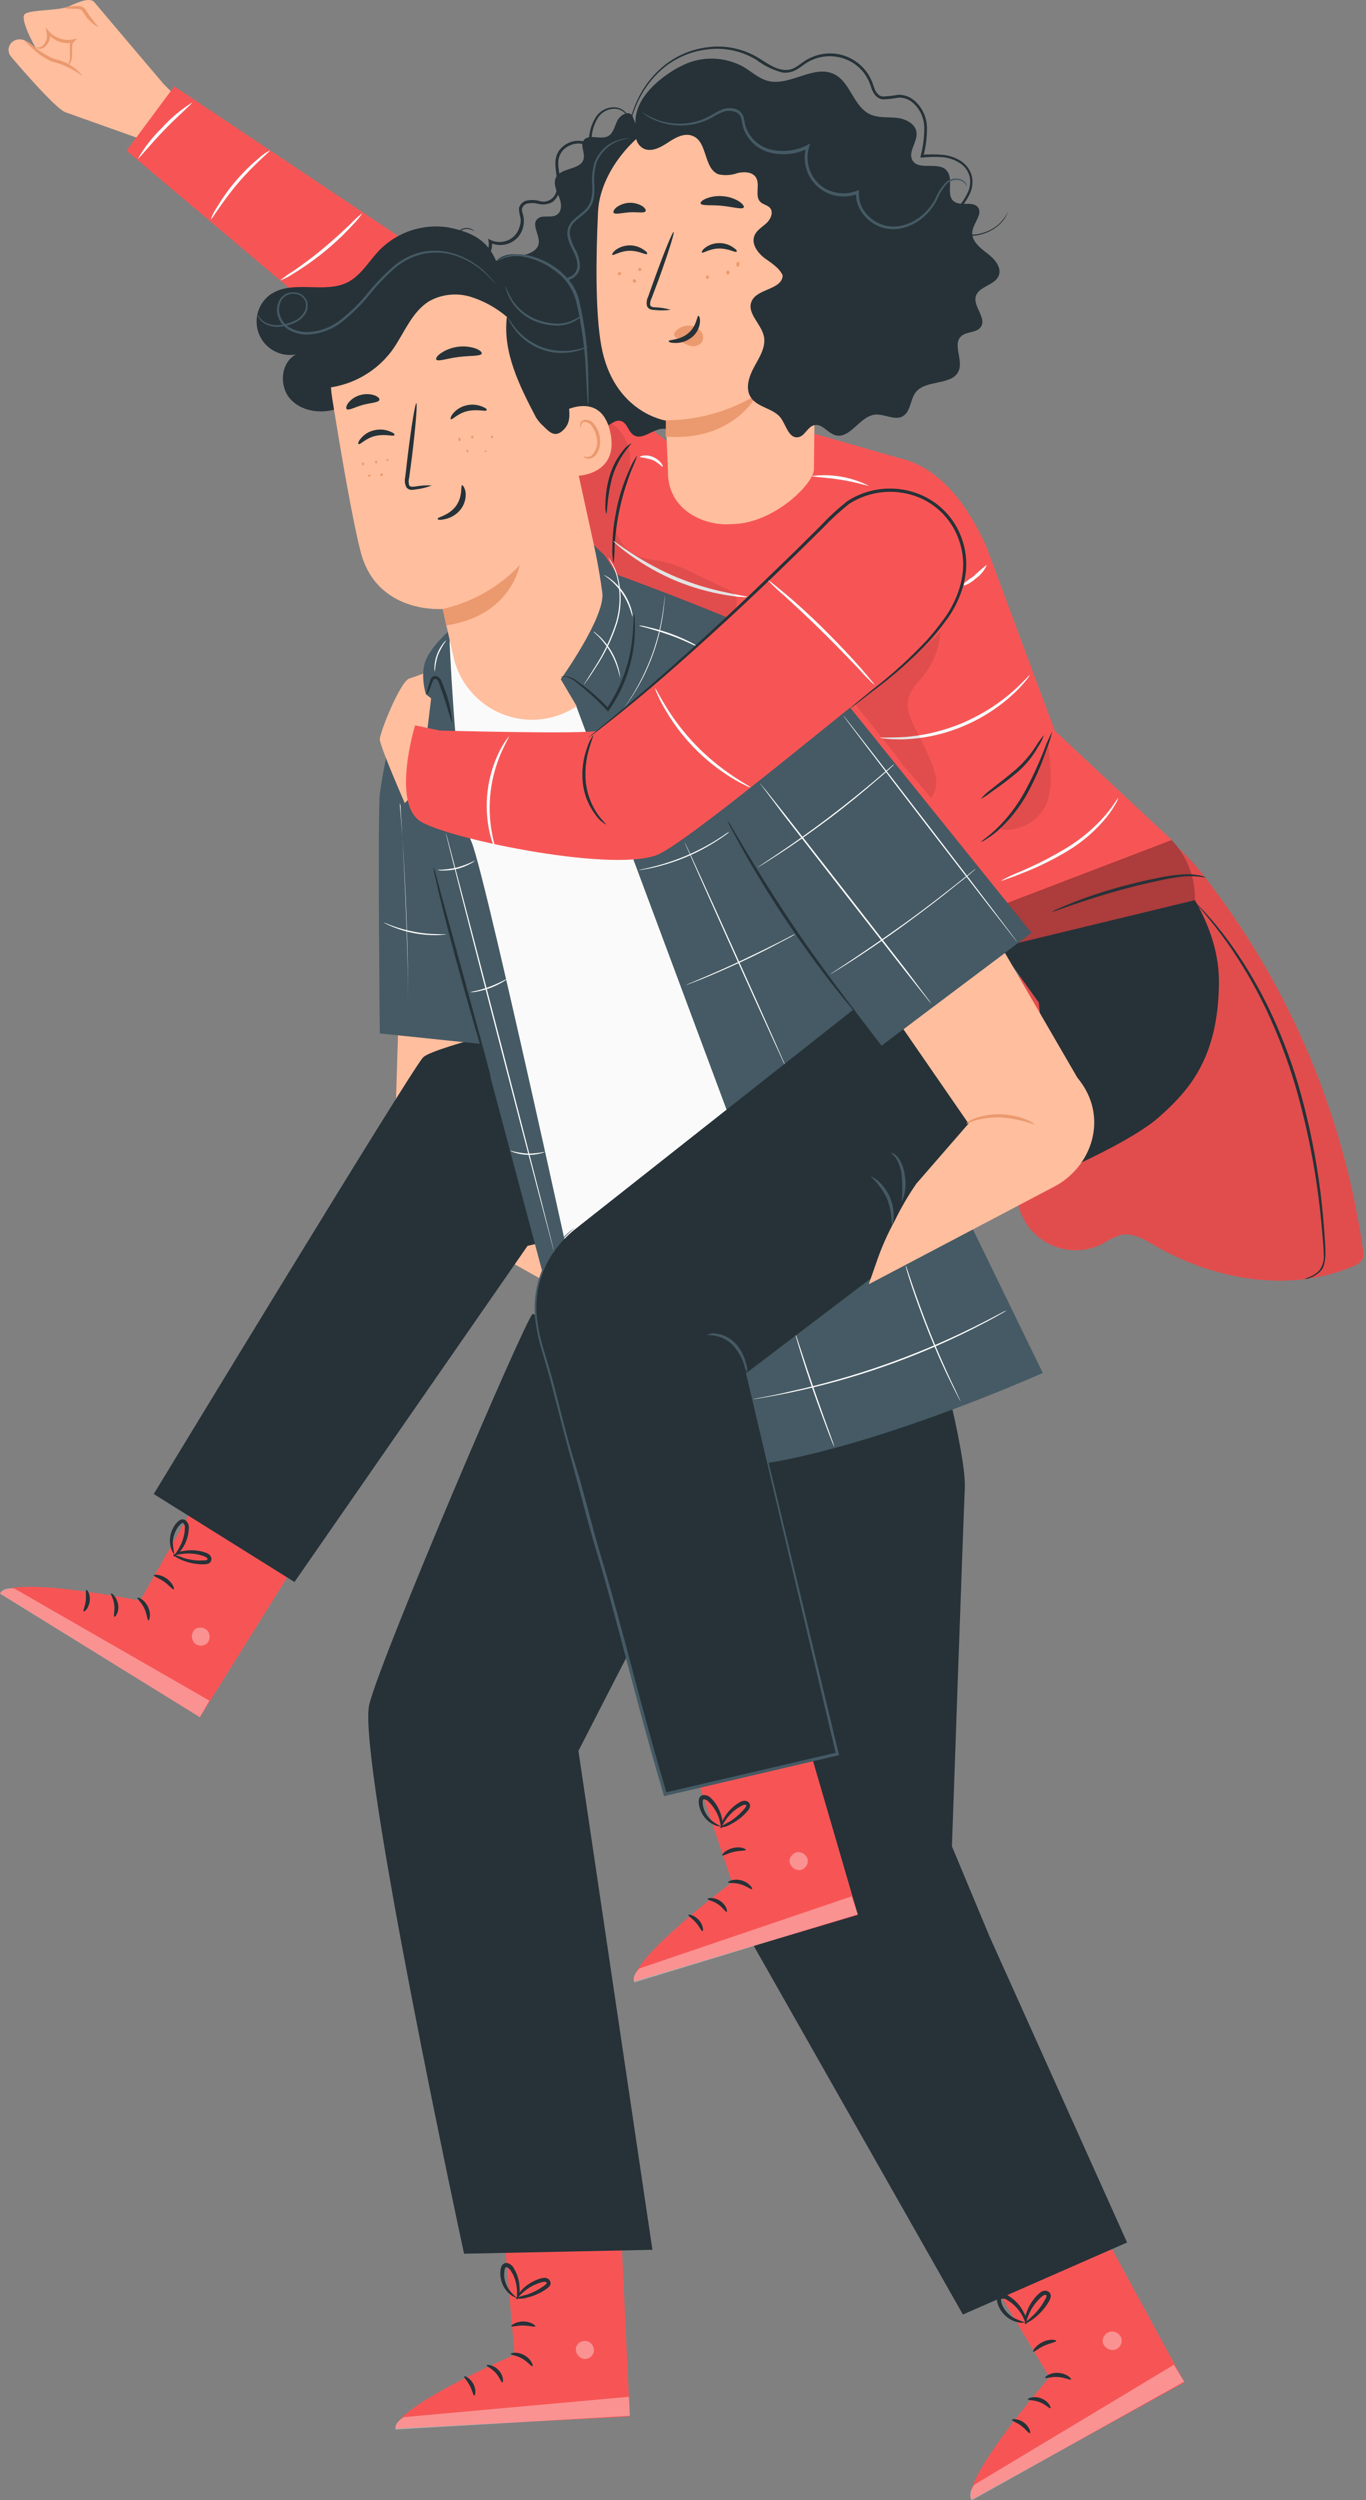 <svg width="141" height="258" viewBox="0 0 141 258" fill="none" xmlns="http://www.w3.org/2000/svg">
  <rect x="0" y="0" width="141" height="258" fill="#808080" stroke="none"/>
  <path d="M3.735 5.029C3.735 5.029 1.877 1.827 2.62 1.405C3.363 0.984 6.12 1.114 7.142 0.643C8.164 0.173 9.31 -0.286 9.731 0.222C10.152 0.73 16.867 8.646 16.867 8.646L20.094 11.855L15.176 14.58C15.176 14.58 7.91 12.004 6.733 11.576C5.823 11.242 2.478 7.432 1.158 5.865C1.056 5.752 0.979 5.618 0.932 5.473C0.886 5.327 0.871 5.174 0.89 5.022C0.908 4.871 0.958 4.725 1.038 4.595C1.117 4.464 1.224 4.353 1.35 4.267C1.84 3.933 2.633 3.889 3.735 5.029Z" fill="#FFBE9D" />
  <path d="M2.471 4.143C2.804 4.263 3.11 4.448 3.37 4.688C3.995 5.221 4.689 5.669 5.432 6.02C5.879 6.13 6.318 6.27 6.745 6.441C7.097 6.608 7.428 6.816 7.73 7.061C8.251 7.463 8.492 7.785 8.467 7.816C7.529 7.113 6.456 6.611 5.315 6.342C4.541 5.986 3.838 5.493 3.24 4.886C2.75 4.434 2.447 4.18 2.471 4.143Z" fill="#EB996E" />
  <path d="M3.723 4.874C3.827 4.9 3.935 4.905 4.042 4.889C4.148 4.873 4.25 4.837 4.342 4.781C4.54 4.611 4.689 4.391 4.772 4.143C4.855 3.896 4.869 3.63 4.813 3.375L4.701 2.818L5.073 3.257C5.394 3.605 5.802 3.86 6.256 3.994C6.645 4.123 7.06 4.153 7.464 4.081L7.978 3.988L7.594 4.348C7.414 4.515 7.439 4.967 7.439 5.239C7.455 5.523 7.44 5.808 7.396 6.088C7.375 6.285 7.29 6.47 7.154 6.615C7.049 6.701 6.975 6.72 6.968 6.708C7.108 6.529 7.192 6.314 7.21 6.088C7.227 5.816 7.227 5.543 7.21 5.27C7.2 5.097 7.2 4.923 7.21 4.75C7.206 4.636 7.225 4.523 7.266 4.417C7.306 4.311 7.367 4.213 7.445 4.131L7.569 4.397C7.114 4.489 6.643 4.463 6.2 4.323C5.684 4.159 5.227 3.846 4.887 3.425L5.147 3.307C5.211 3.619 5.18 3.943 5.058 4.237C4.935 4.531 4.727 4.781 4.46 4.955C4.377 4.997 4.287 5.022 4.195 5.03C4.102 5.037 4.009 5.026 3.921 4.998C3.76 4.942 3.717 4.886 3.723 4.874Z" fill="#EB996E" />
  <path d="M10.14 2.799C9.475 2.436 8.929 1.89 8.567 1.226C8.526 1.17 8.483 1.116 8.436 1.065C8.402 1.028 8.359 0.998 8.313 0.978C8.2 0.936 8.08 0.913 7.96 0.91L7.291 0.897C6.894 0.897 6.671 0.842 6.671 0.798C6.671 0.755 6.919 0.705 7.291 0.668C7.489 0.668 7.718 0.625 7.997 0.619C8.155 0.614 8.312 0.64 8.461 0.693C8.549 0.728 8.629 0.781 8.697 0.848C8.755 0.907 8.809 0.972 8.858 1.04C9.477 2.068 10.202 2.756 10.14 2.799Z" fill="#EB996E" />
  <path d="M101.789 56.342L108.875 75.407L120.954 86.687L121.394 90.143L103.431 97.576L83.609 71.344L61.874 60.157L61.601 53.913L66.284 47.905L68.762 45.787L84.105 44.771L92.733 47.249C98.023 48.425 100.705 54.025 101.789 56.342Z" fill="#f75555" />
  <path d="M69.028 45.657L43.836 26.176L17.988 8.913L13.064 15.547L65.59 59.903L69.028 45.657Z" fill="#f75555" />
  <path d="M108.615 75.488C108.463 76.15 108.256 76.799 107.996 77.427C107.47 78.977 106.809 80.478 106.02 81.911C105.229 83.357 104.194 84.654 102.96 85.746C102.584 86.071 102.182 86.365 101.758 86.625C101.611 86.737 101.446 86.82 101.269 86.873C101.238 86.823 101.888 86.427 102.805 85.572C103.972 84.454 104.962 83.166 105.741 81.75C106.517 80.328 107.199 78.857 107.785 77.346C108.015 76.707 108.293 76.086 108.615 75.488Z" fill="#263238" />
  <path d="M107.76 75.847C107.612 76.287 107.404 76.704 107.141 77.086C106.595 78.067 105.88 78.944 105.029 79.675C104.181 80.392 103.296 81.064 102.378 81.688C102.022 81.977 101.641 82.232 101.238 82.45C101.526 82.088 101.864 81.769 102.241 81.502C102.898 80.964 103.852 80.264 104.818 79.434C105.64 78.711 106.357 77.877 106.949 76.956C107.185 76.562 107.456 76.191 107.76 75.847Z" fill="#263238" />
  <path d="M62.574 53.034C62.481 52.649 62.456 52.251 62.499 51.857C62.521 50.903 62.673 49.957 62.952 49.045C63.227 48.125 63.682 47.268 64.29 46.524C64.519 46.198 64.82 45.929 65.169 45.737C65.206 45.774 64.878 46.084 64.469 46.66C63.928 47.416 63.51 48.252 63.23 49.138C62.636 51.225 62.691 53.046 62.574 53.034Z" fill="#263238" />
  <path d="M63.329 58.15C63.217 57.592 63.177 57.022 63.212 56.453C63.24 53.697 63.837 50.977 64.965 48.463C65.171 47.93 65.448 47.428 65.788 46.97C65.61 47.507 65.404 48.034 65.169 48.549C64.173 51.077 63.587 53.747 63.435 56.459C63.439 57.025 63.404 57.59 63.329 58.15Z" fill="#263238" />
  <g opacity="0.3">
    <path opacity="0.3" d="M108.157 77.018L105.741 82.178C105.506 82.723 105.218 83.244 104.88 83.732C104.391 84.389 103.728 84.897 103.251 85.591C104.244 85.722 105.252 85.524 106.122 85.029C106.992 84.533 107.676 83.767 108.07 82.847C108.388 81.924 108.523 80.947 108.467 79.972C108.449 79.046 108.372 78.121 108.237 77.204C108.242 77.084 108.217 76.965 108.165 76.857C108.114 76.749 108.036 76.656 107.94 76.584" fill="black" />
  </g>
  <path d="M106.311 69.653C106.198 69.853 106.063 70.041 105.908 70.21C105.744 70.428 105.566 70.635 105.376 70.83C105.159 71.053 104.924 71.325 104.62 71.586C103.944 72.223 103.215 72.802 102.44 73.314C100.543 74.585 98.419 75.479 96.183 75.946C95.273 76.134 94.35 76.248 93.421 76.287C93.025 76.318 92.665 76.287 92.356 76.287C92.086 76.286 91.817 76.269 91.55 76.237C91.32 76.229 91.092 76.196 90.869 76.138C90.869 76.076 91.848 76.138 93.409 76.052C94.321 75.978 95.228 75.841 96.122 75.643C97.213 75.389 98.282 75.048 99.318 74.621C100.345 74.178 101.335 73.654 102.279 73.054C103.048 72.557 103.78 72.006 104.471 71.406C105.648 70.371 106.261 69.616 106.311 69.653Z" fill="#FAFAFA" />
  <path d="M115.423 82.345C115.372 82.54 115.291 82.727 115.181 82.896C114.915 83.373 114.613 83.829 114.277 84.259C113.144 85.666 111.773 86.863 110.226 87.796C108.687 88.725 107.068 89.515 105.388 90.156C104.769 90.41 104.23 90.602 103.871 90.726C103.686 90.804 103.492 90.86 103.294 90.893C103.942 90.533 104.612 90.216 105.301 89.945C106.94 89.25 108.527 88.441 110.052 87.523C111.571 86.607 112.936 85.457 114.097 84.116C114.977 83.076 115.373 82.32 115.423 82.345Z" fill="#FAFAFA" />
  <path d="M101.864 58.274C101.627 58.855 101.224 59.353 100.705 59.705C100.252 60.135 99.684 60.425 99.07 60.541C99.527 60.152 100.007 59.79 100.507 59.457C100.937 59.038 101.389 58.643 101.864 58.274Z" fill="#FAFAFA" />
  <path d="M89.717 50.123C89.686 50.209 88.41 49.757 86.775 49.503C85.139 49.249 83.783 49.218 83.783 49.119C85.819 48.859 87.887 49.217 89.717 50.147V50.123Z" fill="#FAFAFA" />
  <path d="M68.403 48.159C68.322 48.209 67.969 47.713 67.312 47.447C66.894 47.325 66.468 47.231 66.036 47.168C65.993 47.087 66.656 46.821 67.436 47.168C68.217 47.515 68.489 48.134 68.403 48.159Z" fill="#FAFAFA" />
  <path d="M77.167 61.6C76.962 61.628 76.754 61.628 76.548 61.6C76.164 61.6 75.606 61.514 74.925 61.402C73.141 61.108 71.398 60.609 69.728 59.916C68.065 59.211 66.486 58.322 65.02 57.265C64.463 56.856 64.023 56.509 63.738 56.249C63.575 56.129 63.429 55.987 63.305 55.828C63.342 55.784 64.011 56.317 65.163 57.066C66.656 58.048 68.236 58.89 69.883 59.581C71.534 60.261 73.245 60.783 74.993 61.142C76.325 61.44 77.174 61.539 77.167 61.6Z" fill="#FAFAFA" />
  <path d="M27.868 15.516C27.93 15.59 26.263 16.909 24.579 18.885C22.894 20.861 21.841 22.707 21.754 22.658C21.898 22.216 22.107 21.799 22.373 21.419C23.52 19.488 24.986 17.767 26.709 16.327C27.054 16.002 27.444 15.728 27.868 15.516Z" fill="#FAFAFA" />
  <path d="M19.815 10.591C19.877 10.672 18.496 11.83 16.96 13.416C15.424 15.002 14.315 16.426 14.241 16.37C14.913 15.2 15.747 14.131 16.718 13.193C17.624 12.186 18.667 11.31 19.815 10.591Z" fill="#FAFAFA" />
  <path d="M37.394 22.001C37.105 22.452 36.764 22.868 36.379 23.24C35.495 24.202 34.545 25.1 33.535 25.928C32.523 26.758 31.456 27.518 30.339 28.201C29.89 28.505 29.408 28.756 28.902 28.951C29.314 28.603 29.753 28.288 30.215 28.009C31.039 27.446 32.154 26.647 33.312 25.68C34.471 24.714 35.487 23.779 36.199 23.085C36.566 22.69 36.966 22.328 37.394 22.001Z" fill="#FAFAFA" />
  <g opacity="0.3">
    <path opacity="0.3" d="M63.125 43.693C63.652 44.059 64.093 44.535 64.419 45.088C64.745 45.641 64.948 46.257 65.014 46.895C65.142 48.177 64.928 49.47 64.395 50.643C64.022 51.38 63.721 52.152 63.497 52.947C63.332 53.908 63.515 54.896 64.012 55.735C64.509 56.573 65.288 57.208 66.21 57.525C66.851 57.678 67.5 57.794 68.155 57.872C69.437 58.17 70.674 58.636 71.834 59.259L74.931 60.739C75.363 60.892 75.731 61.184 75.978 61.569C76.084 61.839 76.103 62.133 76.034 62.414C75.966 62.695 75.812 62.947 75.594 63.137C75.179 63.539 74.727 66.116 74.188 66.314C74.188 66.314 71.859 65.317 69.71 64.227C68.824 63.775 65.993 62.369 65.206 61.873C64.24 61.254 63.751 62.294 62.822 61.619C61.991 61.086 61.266 60.403 60.685 59.606C60.289 58.945 59.998 58.226 59.824 57.475C59.322 55.699 58.944 53.89 58.69 52.062C58.547 51.283 58.53 50.486 58.641 49.702C58.827 48.877 59.191 48.104 59.706 47.434C60.715 46.041 61.601 44.43 63.162 43.718" fill="black" />
  </g>
  <g opacity="0.3">
    <path opacity="0.3" d="M95.998 82.308C96.196 82.401 96.134 82.252 96.264 82.072C96.945 81.162 96.611 79.873 96.19 78.814C95.773 77.757 95.3 76.723 94.771 75.717C94.152 74.559 93.452 73.277 93.793 72.001C94.04 71.102 94.771 70.433 95.353 69.696C96.418 68.355 97.022 66.706 97.076 64.995C97.09 64.916 97.085 64.835 97.061 64.758C97.037 64.682 96.995 64.612 96.939 64.555C96.735 64.406 96.462 64.617 96.32 64.815C93.842 67.714 87.951 72.279 87.951 72.279C87.951 72.279 94.666 80.629 92.832 78.548C92.832 78.548 95.465 81.521 96.022 82.264" fill="black" />
  </g>
  <path d="M65.256 11.911C64.866 11.384 64.017 11.867 63.72 12.456C63.422 13.044 63.311 13.794 62.716 14.072C61.936 14.444 60.746 13.781 60.239 14.488C59.867 15.033 60.412 15.77 60.239 16.408C59.96 17.541 57.971 17.269 57.408 18.266C57.073 18.885 57.408 19.622 57.687 20.267C57.965 20.911 58.058 21.809 57.457 22.174C56.856 22.54 55.965 22.119 55.469 22.596C54.806 23.215 55.797 24.318 55.593 25.21C55.444 25.829 54.701 26.182 54.044 26.325C53.388 26.467 52.638 26.572 52.186 27.08C51.214 28.208 52.632 29.954 52.236 31.379C51.994 32.24 51.09 32.971 51.3 33.857C51.573 34.972 53.406 35.096 53.666 36.235C53.883 37.183 52.799 38.261 53.394 39.029C53.989 39.797 55.289 39.078 56.119 39.543C57.086 40.082 56.9 41.853 57.978 42.114C58.455 42.231 58.95 41.946 59.44 42.014C60.623 42.188 60.938 44.207 62.134 44.133C62.834 44.083 63.373 43.266 64.06 43.433C64.748 43.6 64.829 44.535 65.404 44.901C66.303 45.471 67.343 44.282 68.409 44.244C69.072 44.213 69.716 44.641 70.366 44.523C70.671 44.439 70.945 44.27 71.157 44.035C71.369 43.8 71.509 43.509 71.562 43.198C71.648 42.58 71.633 41.952 71.518 41.339C71.13 37.891 71.734 34.403 73.259 31.286" fill="#263238" />
  <path d="M68.948 48.593L68.737 43.402C68.737 43.402 63.311 42.609 62.06 35.653C61.44 32.197 61.508 26.504 61.731 21.852C61.973 16.717 67.616 11.322 71.847 11.688L84.384 16.104V18.359L84.012 48.382C84.068 49.906 79.775 54.075 75.569 54.075C72.949 54.347 68.873 52.799 68.948 48.593Z" fill="#FFBE9D" />
  <path d="M63.199 26.294C63.317 26.411 63.992 25.897 64.971 25.879C65.95 25.86 66.668 26.337 66.773 26.213C66.879 26.089 66.705 25.953 66.389 25.736C65.96 25.453 65.454 25.308 64.94 25.321C64.436 25.334 63.947 25.5 63.54 25.798C63.243 26.046 63.144 26.256 63.199 26.294Z" fill="#263238" />
  <path d="M72.454 26.058C72.565 26.17 73.246 25.656 74.219 25.643C75.191 25.631 75.916 26.095 76.021 25.978C76.127 25.86 75.953 25.718 75.637 25.501C75.211 25.216 74.707 25.071 74.194 25.086C73.687 25.091 73.194 25.258 72.788 25.563C72.497 25.792 72.398 26.003 72.454 26.058Z" fill="#263238" />
  <path d="M69.233 31.968C68.717 31.817 68.184 31.731 67.647 31.713C67.393 31.713 67.157 31.652 67.114 31.484C67.089 31.231 67.143 30.975 67.269 30.753L67.969 28.895C68.941 26.213 69.641 24.014 69.536 23.94C69.431 23.866 68.545 26.046 67.573 28.728C67.337 29.391 67.114 30.023 66.897 30.623C66.749 30.923 66.71 31.264 66.786 31.59C66.823 31.676 66.88 31.753 66.953 31.814C67.024 31.875 67.109 31.919 67.201 31.943C67.34 31.979 67.484 31.995 67.628 31.992C68.162 32.053 68.701 32.044 69.233 31.968Z" fill="#263238" />
  <path d="M68.737 43.371C72.059 43.362 75.315 42.443 78.152 40.714C78.152 40.714 75.786 45.582 68.706 45.05L68.737 43.371Z" fill="#EB996E" />
  <path d="M69.66 34.278C69.845 34.045 70.085 33.861 70.359 33.744C70.632 33.627 70.931 33.581 71.227 33.609C71.442 33.623 71.651 33.681 71.843 33.779C72.035 33.877 72.205 34.013 72.342 34.179C72.476 34.334 72.558 34.528 72.576 34.733C72.593 34.937 72.546 35.142 72.441 35.319C72.286 35.495 72.082 35.622 71.855 35.683C71.628 35.745 71.388 35.739 71.165 35.665C70.711 35.509 70.29 35.267 69.926 34.953C69.815 34.876 69.719 34.779 69.641 34.668C69.606 34.616 69.588 34.554 69.588 34.492C69.588 34.429 69.606 34.367 69.641 34.315" fill="#EB996E" />
  <path d="M72.088 32.587C71.927 32.587 71.946 33.621 71.054 34.377C70.162 35.133 69.034 35.04 69.028 35.188C69.022 35.337 69.282 35.387 69.759 35.393C70.378 35.389 70.975 35.17 71.45 34.773C71.905 34.397 72.193 33.856 72.249 33.268C72.286 32.835 72.162 32.575 72.088 32.587Z" fill="#263238" />
  <path d="M72.33 21.004C72.429 21.264 73.401 21.121 74.547 21.239C75.693 21.357 76.622 21.648 76.771 21.406C76.839 21.295 76.672 21.053 76.294 20.787C75.793 20.479 75.226 20.294 74.64 20.248C74.054 20.188 73.462 20.267 72.912 20.477C72.46 20.669 72.255 20.88 72.33 21.004Z" fill="#263238" />
  <path d="M63.342 21.958C63.515 22.168 64.184 21.958 64.99 21.908C65.795 21.858 66.482 22.026 66.637 21.797C66.705 21.685 66.594 21.468 66.29 21.264C65.883 21.022 65.415 20.906 64.942 20.929C64.469 20.952 64.014 21.114 63.633 21.394C63.354 21.636 63.261 21.865 63.342 21.958Z" fill="#263238" />
  <path d="M65.584 12.982C65.584 13.063 65.826 13.125 66.129 13.125C66.433 13.125 66.668 13.063 66.668 12.982C66.668 12.902 66.427 12.834 66.129 12.834C65.832 12.834 65.584 12.902 65.584 12.982Z" fill="#263238" />
  <path d="M66.043 14.326C64.228 10.758 68.365 7.773 70.335 6.8C71.32 6.294 72.414 6.036 73.521 6.048C74.629 6.06 75.716 6.342 76.69 6.869C77.558 7.377 78.313 8.107 79.286 8.355C81.54 8.919 83.975 6.646 86.068 7.637C87.79 8.448 88.082 11 89.816 11.799C90.646 12.183 91.618 12.066 92.535 12.158C93.452 12.251 94.486 12.747 94.604 13.651C94.734 14.655 93.662 15.714 94.201 16.575C94.864 17.628 96.834 16.643 97.689 17.566C98.543 18.489 97.546 20.155 98.513 20.818C99.225 21.301 100.427 20.719 100.947 21.394C101.467 22.069 100.464 23.029 100.358 23.927C100.253 24.826 101.139 25.569 101.895 26.139C102.65 26.709 103.443 27.594 103.084 28.462C102.663 29.459 101.003 29.546 100.718 30.592C100.433 31.639 101.888 32.847 101.232 33.751C100.792 34.371 99.788 34.185 99.231 34.681C98.296 35.504 99.423 37.09 98.971 38.236C98.352 39.822 95.583 39.128 94.53 40.472C93.941 41.222 94.022 42.454 93.192 42.95C92.362 43.445 91.278 42.677 90.299 42.789C88.707 42.975 87.728 45.365 86.192 44.901C85.406 44.659 84.829 43.662 84.031 43.879C83.343 44.046 83.077 45.019 82.377 45.118C81.429 45.266 81.138 43.879 80.599 43.136C79.843 42.12 78.189 42.064 77.502 41.005C76.882 40.057 77.328 38.794 77.88 37.796C78.431 36.799 79.118 35.715 78.827 34.612C78.518 33.374 77.05 32.271 77.588 31.082C78.152 29.781 80.611 29.917 80.785 28.511C80.958 27.105 78.691 26.436 78.927 25.129C79.1 24.25 80.32 23.89 80.549 23.035C80.816 22.026 79.577 21.177 79.595 20.124C79.595 19.461 80.122 18.922 80.487 18.365C80.853 17.808 81.057 16.971 80.537 16.544C79.719 15.856 78.487 17.108 77.44 16.804C76.715 16.593 76.455 15.751 76.201 15.051C76.201 15.051 74.293 12.196 70.886 12.611C67.48 13.026 66.043 14.326 66.043 14.326Z" fill="#263238" />
  <path d="M65.993 13.038C65.84 13.216 65.731 13.428 65.675 13.656C65.62 13.885 65.618 14.123 65.672 14.352C65.726 14.581 65.833 14.793 65.984 14.973C66.136 15.153 66.328 15.294 66.544 15.386C67.393 15.683 68.285 15.15 69.022 14.661C69.759 14.171 70.701 13.67 71.531 14.041C73.048 14.661 72.621 17.392 74.157 17.987C74.823 18.136 75.518 18.089 76.158 17.851C76.82 17.708 77.644 17.727 78.016 18.291C78.511 19.04 77.843 20.248 78.511 20.861C78.79 21.115 79.218 21.165 79.472 21.444C79.874 21.896 79.558 22.627 79.106 23.035C78.654 23.444 78.078 23.773 77.867 24.336C77.52 25.234 78.282 26.195 79.063 26.74C79.843 27.285 80.772 27.904 80.921 28.852C81.194 30.376 79.28 31.844 79.93 33.256C80.158 33.632 80.513 33.915 80.93 34.055C81.347 34.194 81.801 34.181 82.209 34.018C83.022 33.658 83.68 33.021 84.068 32.221C85.821 29.087 85.306 25.241 84.743 21.691C84.359 19.375 83.907 16.984 82.538 15.063C81.169 13.143 78.821 11.83 76.517 11.025C74.742 10.344 72.836 10.077 70.942 10.244C70.005 10.329 69.097 10.617 68.281 11.086C67.465 11.555 66.761 12.196 66.216 12.964" fill="#263238" />
  <path d="M56.702 38.924C56.616 38.991 56.513 39.032 56.404 39.041C56.25 39.036 56.1 38.989 55.969 38.906C55.839 38.824 55.732 38.708 55.661 38.571C55.51 38.094 55.5 37.585 55.63 37.102C55.656 36.777 55.611 36.45 55.5 36.142C55.371 35.815 55.264 35.48 55.178 35.139C55.132 34.966 55.134 34.783 55.185 34.611C55.237 34.44 55.335 34.286 55.469 34.166C55.8 33.919 56.18 33.746 56.584 33.658C57.057 33.57 57.498 33.356 57.86 33.039C57.947 32.936 58.01 32.814 58.046 32.684C58.081 32.553 58.087 32.417 58.064 32.283C58.003 32.024 57.872 31.787 57.687 31.596C57.346 31.218 56.9 30.921 56.733 30.481C56.677 30.25 56.709 30.006 56.824 29.797C56.938 29.588 57.127 29.43 57.352 29.354C57.792 29.1 58.362 29.056 58.901 28.815C59.185 28.701 59.43 28.508 59.607 28.257C59.782 28 59.871 27.694 59.861 27.384C59.833 26.8 59.667 26.231 59.378 25.724C59.114 25.262 58.928 24.759 58.826 24.237C58.796 23.992 58.824 23.744 58.907 23.512C58.989 23.279 59.125 23.07 59.303 22.899C59.65 22.54 60.084 22.28 60.455 21.914C60.831 21.587 61.103 21.156 61.236 20.675C61.34 20.223 61.382 19.758 61.36 19.294C61.277 18.495 61.336 17.688 61.533 16.909C61.752 16.282 62.129 15.723 62.63 15.287C63.005 14.956 63.437 14.698 63.906 14.525C64.306 14.388 64.722 14.3 65.144 14.264C65.031 14.255 64.917 14.255 64.804 14.264C64.477 14.279 64.154 14.34 63.844 14.444C63.364 14.593 62.917 14.831 62.524 15.144C61.995 15.588 61.592 16.162 61.354 16.81C61.13 17.616 61.058 18.456 61.143 19.288C61.159 19.732 61.113 20.176 61.007 20.607C60.889 21.056 60.636 21.458 60.282 21.759C59.929 22.088 59.495 22.379 59.117 22.75C58.915 22.948 58.76 23.189 58.664 23.455C58.569 23.721 58.535 24.006 58.566 24.287C58.709 25.426 59.607 26.3 59.601 27.384C59.606 27.643 59.532 27.898 59.39 28.115C59.231 28.326 59.017 28.489 58.771 28.585C58.287 28.808 57.711 28.852 57.203 29.137C56.95 29.269 56.737 29.465 56.584 29.707C56.506 29.834 56.458 29.979 56.444 30.128C56.43 30.277 56.45 30.427 56.504 30.568C56.764 31.021 57.103 31.424 57.507 31.757C57.667 31.91 57.781 32.105 57.835 32.321C57.854 32.421 57.851 32.524 57.825 32.622C57.799 32.721 57.752 32.812 57.687 32.89C57.355 33.176 56.953 33.368 56.522 33.448C56.091 33.551 55.686 33.743 55.333 34.012C55.171 34.159 55.054 34.351 54.998 34.563C54.946 34.766 54.946 34.979 54.998 35.182C55.091 35.528 55.207 35.868 55.345 36.198C55.455 36.486 55.501 36.795 55.481 37.102C55.364 37.609 55.396 38.138 55.574 38.626C55.656 38.775 55.778 38.898 55.925 38.982C56.073 39.066 56.241 39.108 56.411 39.103C56.652 39.06 56.708 38.917 56.702 38.924Z" fill="#455A64" />
  <path d="M104.038 21.89C103.998 22.005 103.948 22.117 103.889 22.224C103.725 22.535 103.516 22.821 103.27 23.073C102.861 23.476 102.374 23.792 101.839 24.002C101.116 24.3 100.328 24.405 99.553 24.305C99.095 24.251 98.652 24.11 98.246 23.89C98.121 23.844 98.006 23.773 97.91 23.68C97.814 23.587 97.739 23.475 97.689 23.351C97.66 23.213 97.66 23.071 97.69 22.933C97.72 22.796 97.779 22.666 97.862 22.552C98.172 22.094 98.593 21.778 98.927 21.351C99.295 20.928 99.605 20.46 99.85 19.957C100.113 19.439 100.202 18.851 100.104 18.278C99.965 17.682 99.598 17.165 99.082 16.835C98.537 16.479 97.911 16.266 97.261 16.216C96.574 16.172 95.884 16.186 95.199 16.259H95L95.038 16.067C95.287 15.117 95.409 14.138 95.403 13.156C95.397 12.658 95.283 12.168 95.069 11.719C94.855 11.27 94.546 10.873 94.164 10.554C93.775 10.236 93.286 10.064 92.783 10.071C92.241 10.173 91.692 10.235 91.141 10.257C90.824 10.22 90.534 10.063 90.33 9.817C90.152 9.579 90.016 9.313 89.927 9.03C89.774 8.508 89.533 8.016 89.215 7.575C88.57 6.713 87.631 6.117 86.576 5.902C85.566 5.685 84.511 5.823 83.591 6.293C83.145 6.516 82.761 6.862 82.302 7.135C81.844 7.432 81.295 7.555 80.754 7.482C79.782 7.228 78.87 6.784 78.072 6.175C76.539 5.238 74.728 4.861 72.949 5.109C71.394 5.298 69.919 5.903 68.681 6.862C67.67 7.666 66.828 8.662 66.204 9.792C65.725 10.645 65.361 11.557 65.12 12.505C64.964 13.116 64.854 13.737 64.791 14.364L64.748 14.847C64.758 14.902 64.758 14.959 64.748 15.014C64.725 14.18 64.817 13.346 65.02 12.536C65.248 11.572 65.6 10.641 66.067 9.767C66.692 8.602 67.546 7.574 68.576 6.745C69.838 5.739 71.35 5.097 72.949 4.886C74.794 4.619 76.674 5 78.27 5.964C79.088 6.454 79.893 7.079 80.834 7.203C81.306 7.27 81.787 7.162 82.185 6.9C82.606 6.646 83.002 6.28 83.492 6.045C84.476 5.539 85.605 5.388 86.688 5.617C87.801 5.872 88.786 6.518 89.463 7.438C89.788 7.898 90.035 8.409 90.194 8.95C90.361 9.47 90.646 9.922 91.148 9.959C91.679 9.932 92.209 9.872 92.733 9.78C93.31 9.769 93.871 9.962 94.319 10.325C94.739 10.671 95.079 11.105 95.314 11.596C95.549 12.087 95.675 12.624 95.682 13.168C95.691 14.176 95.564 15.18 95.304 16.154L95.149 15.974C95.854 15.915 96.563 15.915 97.267 15.974C97.961 16.03 98.629 16.258 99.212 16.637C99.781 17.011 100.183 17.59 100.334 18.253C100.451 18.887 100.35 19.542 100.049 20.112C99.791 20.633 99.464 21.116 99.076 21.549C98.729 21.982 98.29 22.323 98.023 22.72C97.955 22.806 97.906 22.906 97.878 23.012C97.85 23.119 97.845 23.23 97.862 23.339C97.912 23.537 98.11 23.661 98.314 23.766C98.698 23.978 99.118 24.116 99.553 24.175C100.297 24.281 101.056 24.196 101.758 23.927C102.284 23.732 102.766 23.435 103.177 23.054C103.52 22.71 103.81 22.318 104.038 21.89Z" fill="#263238" />
  <path d="M48.965 23.872C48.779 23.748 48.567 23.668 48.346 23.636C48.068 23.594 47.785 23.658 47.553 23.816C47.254 24.026 47.035 24.332 46.933 24.683C46.822 25.12 46.866 25.582 47.057 25.99C47.158 26.23 47.307 26.445 47.496 26.623C47.685 26.802 47.909 26.938 48.154 27.024C48.435 27.104 48.732 27.109 49.016 27.041C49.3 26.973 49.562 26.833 49.777 26.634C50.025 26.43 50.217 26.164 50.332 25.863C50.447 25.562 50.482 25.237 50.433 24.919L50.377 24.634L50.638 24.764C50.905 24.889 51.194 24.959 51.489 24.97C51.784 24.98 52.078 24.931 52.353 24.826C52.645 24.714 52.908 24.538 53.123 24.31C53.337 24.083 53.498 23.81 53.592 23.512C53.712 23.216 53.765 22.896 53.747 22.577C53.64 22.225 53.58 21.861 53.567 21.493C53.615 21.284 53.726 21.095 53.884 20.95C54.042 20.805 54.241 20.711 54.453 20.682C54.836 20.614 55.228 20.626 55.605 20.719C55.81 20.796 56.029 20.823 56.246 20.798C56.463 20.773 56.67 20.697 56.852 20.576C57.034 20.455 57.184 20.292 57.29 20.102C57.397 19.911 57.456 19.698 57.464 19.48C57.637 18.619 57.303 17.739 57.327 16.835C57.317 16.375 57.449 15.923 57.705 15.54C57.963 15.186 58.312 14.908 58.715 14.735C59.087 14.566 59.497 14.497 59.904 14.538C60.311 14.578 60.7 14.725 61.031 14.964L60.821 15.076C60.698 14.015 60.948 12.944 61.527 12.047C61.756 11.703 62.078 11.432 62.455 11.263C62.832 11.094 63.249 11.035 63.658 11.093C63.925 11.143 64.177 11.255 64.392 11.421C64.608 11.586 64.78 11.801 64.897 12.047C64.98 12.211 65.013 12.397 64.99 12.58C64.954 12.408 64.897 12.242 64.822 12.084C64.706 11.863 64.54 11.672 64.338 11.525C64.136 11.378 63.904 11.279 63.658 11.236C63.279 11.194 62.897 11.26 62.553 11.424C62.21 11.588 61.919 11.845 61.713 12.165C61.18 13.034 60.962 14.059 61.093 15.07V15.361L60.864 15.175C60.569 14.971 60.225 14.848 59.868 14.818C59.51 14.789 59.151 14.854 58.826 15.008C58.471 15.156 58.166 15.403 57.947 15.72C57.728 16.055 57.615 16.448 57.625 16.847C57.625 17.677 57.953 18.563 57.773 19.548C57.702 20.056 57.438 20.517 57.036 20.837C56.812 20.967 56.563 21.051 56.306 21.084C56.049 21.116 55.787 21.098 55.537 21.029C55.199 20.943 54.846 20.931 54.503 20.991C54.357 21.011 54.221 21.073 54.111 21.17C54 21.267 53.921 21.395 53.883 21.537C53.834 21.815 54.026 22.156 54.063 22.534C54.102 22.903 54.062 23.277 53.945 23.63C53.834 23.972 53.646 24.284 53.398 24.543C53.149 24.803 52.845 25.003 52.508 25.129C52.194 25.246 51.861 25.298 51.526 25.282C51.192 25.266 50.864 25.182 50.563 25.036L50.768 24.881C51.015 26.498 49.349 27.718 48.135 27.272C47.857 27.172 47.604 27.016 47.39 26.812C47.177 26.608 47.009 26.362 46.896 26.089C46.694 25.639 46.658 25.132 46.797 24.658C46.912 24.275 47.16 23.945 47.497 23.729C47.693 23.596 47.925 23.524 48.163 23.524C48.401 23.524 48.633 23.596 48.829 23.729C48.934 23.816 48.971 23.866 48.965 23.872Z" fill="#263238" />
  <path d="M99.788 19.319C99.788 19.319 99.788 19.214 99.677 19.04C99.6 18.919 99.497 18.817 99.376 18.74C99.255 18.663 99.119 18.613 98.977 18.594C98.756 18.552 98.529 18.563 98.313 18.626C98.098 18.69 97.9 18.804 97.738 18.96C97.316 19.424 96.982 19.961 96.753 20.545C96.406 21.255 95.92 21.887 95.323 22.404C94.624 23.025 93.766 23.439 92.845 23.599C92.321 23.687 91.785 23.666 91.27 23.537C90.756 23.408 90.273 23.174 89.853 22.85C89.394 22.509 89.015 22.071 88.744 21.567C88.46 21.036 88.329 20.435 88.366 19.833L88.577 19.988C87.561 20.385 86.43 20.363 85.43 19.926C84.907 19.696 84.44 19.356 84.062 18.928C83.683 18.5 83.402 17.995 83.238 17.448C83.008 16.683 83.008 15.866 83.238 15.101L83.461 15.293C82.187 15.939 80.718 16.087 79.341 15.708C78.704 15.521 78.124 15.177 77.656 14.705C77.188 14.234 76.847 13.652 76.666 13.013C76.585 12.704 76.579 12.394 76.492 12.152C76.451 12.031 76.386 11.919 76.301 11.823C76.216 11.727 76.112 11.65 75.997 11.595C75.762 11.489 75.507 11.435 75.25 11.435C74.993 11.435 74.739 11.489 74.504 11.595C74.021 11.793 73.593 12.09 73.141 12.307C72.707 12.52 72.25 12.68 71.778 12.784C70.364 13.107 68.882 12.966 67.554 12.381C67.069 12.183 66.623 11.902 66.235 11.551C66.67 11.825 67.125 12.065 67.597 12.27C68.91 12.797 70.353 12.903 71.729 12.573C72.182 12.464 72.62 12.302 73.036 12.09C73.469 11.88 73.891 11.576 74.405 11.359C74.671 11.231 74.963 11.161 75.259 11.155C75.555 11.148 75.849 11.205 76.121 11.322C76.412 11.467 76.634 11.721 76.74 12.028C76.845 12.338 76.851 12.648 76.926 12.914C77.098 13.502 77.415 14.037 77.848 14.47C78.281 14.903 78.816 15.22 79.403 15.392C80.706 15.743 82.093 15.598 83.293 14.983L83.622 14.822L83.516 15.175C83.302 15.88 83.302 16.632 83.516 17.337C83.663 17.843 83.92 18.311 84.268 18.707C84.615 19.103 85.046 19.418 85.529 19.629C86.45 20.031 87.49 20.055 88.428 19.697L88.664 19.604V19.852C88.626 20.394 88.74 20.937 88.992 21.419C89.244 21.885 89.593 22.293 90.014 22.614C90.404 22.918 90.852 23.139 91.33 23.262C91.808 23.386 92.307 23.41 92.795 23.333C93.674 23.188 94.495 22.802 95.168 22.218C95.756 21.724 96.237 21.115 96.58 20.428C96.829 19.829 97.189 19.283 97.639 18.817C97.822 18.648 98.044 18.527 98.285 18.465C98.526 18.403 98.779 18.403 99.02 18.464C99.173 18.49 99.317 18.551 99.443 18.641C99.568 18.731 99.672 18.849 99.745 18.984C99.79 19.09 99.805 19.206 99.788 19.319Z" fill="#455A64" />
  <path d="M76.145 27.532C76.052 27.532 75.997 27.396 76.009 27.254C76.021 27.111 76.114 27 76.201 27.012C76.288 27.024 76.35 27.148 76.331 27.291C76.312 27.433 76.232 27.532 76.145 27.532Z" fill="#EB996E" />
  <path d="M75.129 28.338C75.082 28.326 75.04 28.299 75.01 28.261C74.98 28.223 74.964 28.176 74.964 28.127C74.964 28.078 74.98 28.031 75.01 27.993C75.04 27.955 75.082 27.928 75.129 27.916C75.222 27.916 75.29 28.009 75.29 28.127C75.29 28.245 75.222 28.338 75.129 28.338Z" fill="#EB996E" />
  <path d="M72.986 28.771C72.965 28.766 72.944 28.757 72.926 28.744C72.908 28.731 72.893 28.714 72.881 28.695C72.87 28.676 72.862 28.655 72.859 28.633C72.856 28.611 72.857 28.588 72.862 28.567C72.87 28.523 72.894 28.484 72.93 28.457C72.966 28.431 73.01 28.419 73.054 28.424C73.097 28.436 73.134 28.464 73.157 28.502C73.18 28.54 73.188 28.585 73.178 28.629C73.175 28.651 73.168 28.672 73.156 28.691C73.145 28.71 73.13 28.727 73.112 28.74C73.094 28.754 73.074 28.763 73.052 28.769C73.031 28.774 73.008 28.775 72.986 28.771Z" fill="#EB996E" />
  <path d="M64.036 28.369C64.018 28.383 63.997 28.393 63.974 28.399C63.952 28.404 63.929 28.405 63.906 28.4C63.884 28.395 63.862 28.386 63.844 28.372C63.826 28.358 63.811 28.34 63.8 28.319C63.789 28.299 63.781 28.278 63.779 28.255C63.776 28.232 63.779 28.209 63.786 28.188C63.793 28.166 63.804 28.146 63.82 28.129C63.835 28.112 63.854 28.099 63.875 28.09C63.911 28.07 63.955 28.066 63.995 28.077C64.035 28.089 64.069 28.115 64.09 28.151C64.111 28.188 64.117 28.23 64.107 28.271C64.097 28.311 64.071 28.346 64.036 28.369Z" fill="#EB996E" />
  <path d="M66.012 27.972C65.973 27.96 65.94 27.936 65.915 27.904C65.891 27.872 65.877 27.833 65.875 27.793C65.88 27.752 65.899 27.714 65.928 27.684C65.957 27.655 65.995 27.637 66.036 27.631C66.06 27.629 66.084 27.632 66.106 27.641C66.127 27.649 66.147 27.663 66.163 27.68C66.179 27.698 66.19 27.719 66.196 27.741C66.202 27.764 66.202 27.788 66.197 27.811C66.199 27.835 66.195 27.859 66.186 27.881C66.176 27.902 66.162 27.922 66.144 27.938C66.126 27.953 66.105 27.964 66.082 27.97C66.059 27.976 66.035 27.977 66.012 27.972Z" fill="#EB996E" />
  <path d="M65.584 29.155C65.516 29.217 65.392 29.155 65.343 29.062C65.293 28.97 65.343 28.827 65.442 28.821C65.482 28.816 65.523 28.824 65.559 28.844C65.595 28.864 65.623 28.895 65.64 28.932C65.654 28.971 65.656 29.013 65.646 29.052C65.636 29.092 65.615 29.128 65.584 29.155Z" fill="#EB996E" />
  <path d="M140.695 129.024C138.639 114.469 132.668 100.745 123.419 89.32C123.116 88.954 121.666 87.529 121.666 87.529C121.103 87.3 121.159 88.304 120.576 88.452C115.372 89.753 110.246 91.345 105.221 93.222L105.103 121.536C104.836 122.675 104.903 123.867 105.296 124.969C105.689 126.071 106.391 127.037 107.318 127.75C108.245 128.464 109.359 128.895 110.525 128.993C111.691 129.09 112.86 128.849 113.893 128.3C114.44 127.935 115.034 127.646 115.658 127.439C116.897 127.16 118.074 127.878 119.158 128.51C125.352 132.097 133.144 133.466 139.729 130.647C140.112 130.529 140.439 130.273 140.646 129.929C140.749 129.638 140.766 129.324 140.695 129.024Z" fill="#f75555" />
  <g opacity="0.3">
    <path opacity="0.3" d="M140.695 129.024C138.639 114.469 132.668 100.745 123.419 89.32C123.116 88.954 121.666 87.529 121.666 87.529C121.103 87.3 121.159 88.304 120.576 88.452C115.372 89.753 110.246 91.345 105.221 93.222L105.103 121.536C104.836 122.675 104.903 123.867 105.296 124.969C105.689 126.071 106.391 127.037 107.318 127.75C108.245 128.464 109.359 128.895 110.525 128.993C111.691 129.09 112.86 128.849 113.893 128.3C114.44 127.935 115.034 127.646 115.658 127.439C116.897 127.16 118.074 127.878 119.158 128.51C125.352 132.097 133.144 133.466 139.729 130.647C140.112 130.529 140.439 130.273 140.646 129.929C140.749 129.638 140.766 129.324 140.695 129.024Z" fill="black" />
  </g>
  <path d="M120.025 88.372C120.304 88.787 125.885 94.362 125.823 101.417C125.748 109.122 122.794 112.492 119.591 115.31C116.55 117.968 108.875 121.201 108.875 121.201L107.234 103.467L101.331 95.241L120.025 88.372Z" fill="#263238" />
  <path d="M101.349 94.176L120.929 86.687C121.723 87.507 122.346 88.477 122.759 89.541C123.173 90.605 123.37 91.74 123.339 92.881L103.92 97.576L101.349 94.176Z" fill="#f75555" />
  <path opacity="0.3" d="M101.349 94.176L120.929 86.687C121.723 87.507 122.346 88.477 122.759 89.541C123.173 90.605 123.37 91.74 123.339 92.881L103.92 97.576L101.349 94.176Z" fill="black" />
  <path d="M124.497 90.571C123.716 90.422 122.918 90.381 122.125 90.447C121.263 90.546 120.406 90.692 119.56 90.887C118.6 91.091 117.547 91.339 116.463 91.624C114.271 92.194 112.313 92.832 110.889 93.315C109.464 93.798 108.628 94.132 108.609 94.089C108.786 93.964 108.977 93.862 109.179 93.786C109.563 93.612 110.114 93.377 110.814 93.104C112.635 92.398 114.497 91.8 116.389 91.314C117.492 91.023 118.551 90.788 119.523 90.596C120.381 90.41 121.25 90.286 122.125 90.224C122.721 90.182 123.319 90.226 123.903 90.354C124.113 90.386 124.315 90.46 124.497 90.571Z" fill="#263238" />
  <path d="M134.637 131.985C134.637 131.985 134.78 131.936 135.04 131.824C135.422 131.681 135.777 131.471 136.087 131.205C136.296 130.962 136.453 130.677 136.547 130.37C136.641 130.063 136.67 129.74 136.632 129.421C136.632 128.659 136.526 127.779 136.446 126.813C136.016 121.778 135.088 116.799 133.677 111.947C132.88 109.283 131.885 106.682 130.698 104.167C129.719 102.117 128.597 100.138 127.34 98.245C126.488 96.972 125.57 95.744 124.59 94.566C124.256 94.145 123.971 93.829 123.785 93.612C123.688 93.503 123.599 93.387 123.519 93.265C123.632 93.357 123.738 93.459 123.834 93.569C124.033 93.773 124.33 94.07 124.689 94.486C125.712 95.635 126.659 96.85 127.526 98.121C128.819 100.004 129.968 101.982 130.964 104.037C132.175 106.56 133.185 109.173 133.987 111.854C135.407 116.73 136.308 121.742 136.675 126.807C136.737 127.779 136.83 128.665 136.811 129.439C136.806 129.803 136.756 130.165 136.663 130.517C136.583 130.826 136.41 131.103 136.167 131.31C135.844 131.587 135.469 131.797 135.065 131.929C134.926 131.971 134.782 131.989 134.637 131.985Z" fill="#263238" />
  <path d="M30.959 160.664L20.633 177.197L0 164.424C1.338 162.529 14.457 165.168 14.457 165.168L20.651 154.303L30.959 160.664Z" fill="#f75555" />
  <g opacity="0.6">
    <path opacity="0.6" d="M21.389 168.24C21.552 168.421 21.642 168.656 21.642 168.9C21.642 169.143 21.552 169.378 21.389 169.559C21.212 169.726 20.978 169.818 20.735 169.818C20.492 169.818 20.259 169.726 20.081 169.559C19.907 169.368 19.811 169.118 19.811 168.859C19.811 168.6 19.907 168.351 20.081 168.159C20.284 168.004 20.539 167.932 20.793 167.96C21.047 167.988 21.28 168.112 21.444 168.308" fill="white" />
  </g>
  <g opacity="0.6">
    <path opacity="0.6" d="M20.633 177.197L21.612 175.487L1.462 163.91C1.462 163.91 0.297 163.743 0 164.449L20.633 177.197Z" fill="white" />
  </g>
  <path d="M14.185 164.876C14.129 164.982 14.606 165.341 14.897 165.967C15.188 166.592 15.194 167.205 15.312 167.205C15.43 167.205 15.64 166.549 15.269 165.787C14.897 165.025 14.222 164.771 14.185 164.876Z" fill="#263238" />
  <path d="M11.472 164.424C11.385 164.511 11.719 164.951 11.794 165.589C11.868 166.227 11.695 166.735 11.794 166.828C11.893 166.921 12.314 166.351 12.196 165.589C12.079 164.827 11.534 164.344 11.472 164.424Z" fill="#263238" />
  <path d="M8.641 166.282C8.721 166.357 9.167 165.942 9.26 165.229C9.353 164.517 9.006 163.991 8.907 164.065C8.808 164.139 8.907 164.598 8.851 165.18C8.796 165.762 8.529 166.196 8.641 166.282Z" fill="#263238" />
  <path d="M15.87 162.566C15.87 162.684 16.402 162.832 16.947 163.223C17.492 163.613 17.827 164.065 17.932 164.009C18.038 163.953 17.833 163.334 17.189 162.882C16.545 162.43 15.87 162.448 15.87 162.566Z" fill="#263238" />
  <path d="M17.877 160.417C17.846 160.454 18.205 160.763 18.911 161.036C19.325 161.2 19.758 161.313 20.199 161.371C20.46 161.409 20.723 161.426 20.986 161.42C21.14 161.429 21.295 161.412 21.444 161.371C21.555 161.341 21.653 161.275 21.722 161.183C21.791 161.09 21.826 160.978 21.822 160.863C21.818 160.761 21.788 160.662 21.736 160.575C21.684 160.487 21.612 160.414 21.525 160.361C21.394 160.279 21.252 160.217 21.104 160.175C20.42 159.955 19.692 159.908 18.985 160.039C18.57 160.073 18.176 160.235 17.858 160.503C17.858 160.559 18.316 160.392 19.029 160.324C19.442 160.289 19.858 160.306 20.267 160.373C20.508 160.416 20.744 160.478 20.974 160.559C21.228 160.633 21.413 160.751 21.413 160.881C21.413 161.011 21.413 160.949 21.32 160.98C21.209 161.01 21.095 161.023 20.98 161.017C20.734 161.033 20.488 161.033 20.243 161.017C19.823 160.977 19.409 160.899 19.004 160.782C18.637 160.634 18.26 160.512 17.877 160.417Z" fill="#263238" />
  <path d="M17.914 160.64C17.914 160.677 18.366 160.441 18.806 159.81C19.212 159.215 19.447 158.521 19.487 157.803C19.515 157.632 19.5 157.457 19.441 157.294C19.383 157.132 19.283 156.987 19.152 156.873C19.06 156.814 18.953 156.782 18.843 156.782C18.733 156.782 18.625 156.814 18.533 156.873C18.405 156.963 18.291 157.069 18.192 157.189C18.015 157.397 17.871 157.631 17.765 157.883C17.58 158.306 17.506 158.768 17.548 159.227C17.616 160.008 17.963 160.392 17.994 160.361C17.917 159.983 17.866 159.6 17.839 159.215C17.841 158.809 17.934 158.409 18.112 158.044C18.207 157.819 18.336 157.61 18.496 157.425C18.663 157.227 18.855 157.103 18.923 157.171C18.989 157.248 19.037 157.338 19.064 157.435C19.09 157.533 19.095 157.635 19.078 157.734C19.07 157.976 19.039 158.217 18.985 158.453C18.898 158.856 18.752 159.244 18.552 159.605C18.211 160.28 17.87 160.59 17.914 160.64Z" fill="#263238" />
  <path d="M112.629 228.113L122.261 245.835L100.272 257.957C99.243 255.782 108.324 245.308 108.324 245.308L101.69 234.208L112.629 228.113Z" fill="#f75555" />
  <g opacity="0.6">
    <path opacity="0.6" d="M114.574 240.613C114.821 240.561 115.079 240.602 115.298 240.729C115.516 240.856 115.68 241.06 115.757 241.3C115.816 241.547 115.778 241.806 115.649 242.024C115.521 242.243 115.313 242.403 115.07 242.471C114.809 242.523 114.539 242.477 114.31 242.343C114.082 242.208 113.911 241.993 113.831 241.74C113.793 241.478 113.858 241.211 114.013 240.996C114.168 240.782 114.4 240.635 114.661 240.588" fill="white" />
  </g>
  <g opacity="0.6">
    <path opacity="0.6" d="M122.224 245.76L121.171 244.02L100.557 256.408C100.557 256.408 99.82 257.374 100.315 258L122.224 245.76Z" fill="white" />
  </g>
  <path d="M107.884 245.37C107.946 245.475 108.504 245.228 109.229 245.283C109.953 245.339 110.467 245.63 110.548 245.537C110.628 245.444 110.127 244.918 109.253 244.856C108.38 244.794 107.804 245.283 107.884 245.37Z" fill="#263238" />
  <path d="M106.1 247.588C106.131 247.705 106.72 247.637 107.339 247.885C107.959 248.133 108.324 248.566 108.423 248.504C108.522 248.442 108.262 247.798 107.494 247.495C106.726 247.191 106.045 247.488 106.1 247.588Z" fill="#263238" />
  <path d="M106.311 251.069C106.416 251.038 106.274 250.418 105.692 249.985C105.109 249.551 104.453 249.588 104.453 249.706C104.453 249.824 104.942 249.96 105.425 250.325C105.908 250.691 106.193 251.143 106.311 251.069Z" fill="#263238" />
  <path d="M106.652 242.669C106.751 242.744 107.16 242.322 107.791 242.05C108.423 241.777 108.999 241.684 109.03 241.567C109.061 241.449 108.368 241.307 107.63 241.666C106.893 242.025 106.553 242.614 106.652 242.669Z" fill="#263238" />
  <path d="M105.741 239.771C105.741 239.82 106.224 239.653 106.838 239.151C107.404 238.695 107.885 238.141 108.256 237.516C108.34 237.378 108.403 237.227 108.442 237.07C108.477 236.952 108.471 236.826 108.423 236.713C108.376 236.6 108.29 236.507 108.182 236.45C108.086 236.4 107.98 236.374 107.872 236.374C107.764 236.374 107.658 236.4 107.562 236.45C107.42 236.524 107.29 236.62 107.178 236.735C106.975 236.923 106.79 237.131 106.627 237.355C106.345 237.73 106.125 238.148 105.977 238.594C105.797 238.98 105.743 239.413 105.822 239.832C105.89 239.832 105.952 239.368 106.255 238.693C106.434 238.301 106.663 237.935 106.937 237.603C107.095 237.407 107.269 237.225 107.457 237.057C107.655 236.872 107.853 236.76 107.971 236.828C108.089 236.896 108.027 236.872 108.014 236.965C107.986 237.078 107.94 237.187 107.878 237.287C107.755 237.512 107.621 237.731 107.476 237.943C107.227 238.3 106.945 238.632 106.633 238.934C106.1 239.455 105.704 239.715 105.741 239.771Z" fill="#263238" />
  <path d="M105.964 239.851C106.001 239.417 105.897 238.982 105.667 238.612C105.463 238.194 105.189 237.815 104.855 237.491C104.656 237.298 104.438 237.126 104.205 236.977C104.066 236.863 103.9 236.788 103.723 236.757C103.546 236.727 103.364 236.743 103.195 236.803C103.101 236.862 103.023 236.946 102.972 237.045C102.921 237.144 102.897 237.256 102.904 237.367C102.922 237.526 102.959 237.682 103.016 237.832C103.114 238.098 103.252 238.349 103.425 238.575C103.714 238.952 104.09 239.254 104.521 239.455C105.264 239.789 105.76 239.671 105.76 239.628C105.38 239.503 105.008 239.356 104.645 239.188C104.282 238.975 103.969 238.685 103.728 238.34C103.59 238.149 103.48 237.941 103.4 237.72C103.307 237.466 103.288 237.231 103.4 237.206C103.502 237.187 103.607 237.191 103.707 237.217C103.808 237.242 103.901 237.289 103.982 237.355C104.202 237.484 104.409 237.633 104.601 237.801C104.912 238.08 105.183 238.401 105.407 238.755C105.778 239.374 105.896 239.863 105.964 239.851Z" fill="#263238" />
  <path d="M64.098 229.909L65.008 249.359L40.82 250.598C40.82 248.281 53.115 242.991 53.115 242.991L52.019 230.554L64.098 229.909Z" fill="#f75555" />
  <g opacity="0.6">
    <path opacity="0.6" d="M60.561 241.573C60.796 241.632 61.002 241.776 61.138 241.977C61.274 242.178 61.331 242.423 61.298 242.663C61.248 242.901 61.109 243.11 60.91 243.248C60.711 243.387 60.466 243.443 60.226 243.406C59.976 243.345 59.757 243.192 59.613 242.978C59.468 242.764 59.409 242.504 59.446 242.248C59.522 242.004 59.69 241.8 59.914 241.679C60.139 241.557 60.402 241.528 60.647 241.598" fill="white" />
  </g>
  <g opacity="0.6">
    <path opacity="0.6" d="M65.008 249.285L64.928 247.321L41.712 249.421C41.712 249.421 40.665 249.954 40.832 250.703L65.008 249.285Z" fill="white" />
  </g>
  <path d="M52.719 242.905C52.719 243.022 53.338 243.047 53.92 243.394C54.503 243.741 54.856 244.224 54.961 244.175C55.066 244.125 54.856 243.45 54.125 243.035C53.394 242.62 52.688 242.799 52.719 242.905Z" fill="#263238" />
  <path d="M50.235 244.088C50.235 244.205 50.737 244.379 51.164 244.856C51.592 245.333 51.734 245.859 51.852 245.847C51.969 245.835 52.007 245.159 51.468 244.577C50.929 243.995 50.229 243.976 50.235 244.088Z" fill="#263238" />
  <path d="M48.953 247.197C49.058 247.197 49.194 246.621 48.854 245.989C48.513 245.358 47.956 245.128 47.912 245.228C47.869 245.327 48.222 245.661 48.494 246.181C48.767 246.702 48.835 247.191 48.953 247.197Z" fill="#263238" />
  <path d="M52.781 240.043C52.837 240.148 53.369 239.956 54.02 239.969C54.67 239.981 55.221 240.161 55.258 240.055C55.296 239.95 54.794 239.56 54.02 239.554C53.245 239.547 52.719 239.956 52.781 240.043Z" fill="#263238" />
  <path d="M53.208 237.144C53.619 237.238 54.049 237.215 54.447 237.076C55.137 236.912 55.791 236.62 56.373 236.215C56.503 236.129 56.622 236.027 56.727 235.911C56.793 235.822 56.829 235.713 56.829 235.602C56.829 235.49 56.793 235.382 56.727 235.292C56.664 235.211 56.583 235.147 56.49 235.104C56.398 235.062 56.296 235.044 56.194 235.05C56.04 235.055 55.888 235.082 55.742 235.131C55.488 235.211 55.241 235.312 55.005 235.435C54.605 235.636 54.241 235.902 53.927 236.221C53.394 236.772 53.221 237.225 53.264 237.243C53.307 237.262 53.574 236.896 54.125 236.438C54.443 236.171 54.795 235.948 55.172 235.775C55.392 235.672 55.619 235.587 55.853 235.521C56.107 235.441 56.324 235.428 56.398 235.521C56.472 235.614 56.429 235.577 56.398 235.658C56.322 235.744 56.235 235.819 56.138 235.881C55.939 236.024 55.732 236.156 55.519 236.277C55.155 236.485 54.771 236.655 54.373 236.785C53.977 236.879 53.588 236.999 53.208 237.144Z" fill="#263238" />
  <path d="M53.369 237.305C53.581 236.947 53.672 236.53 53.629 236.116C53.623 235.397 53.421 234.692 53.047 234.078C52.973 233.922 52.86 233.788 52.719 233.688C52.578 233.588 52.414 233.526 52.242 233.508C52.136 233.522 52.035 233.562 51.949 233.626C51.863 233.69 51.796 233.776 51.753 233.874C51.699 234.019 51.665 234.171 51.653 234.326C51.624 234.599 51.639 234.875 51.697 235.143C51.783 235.599 51.983 236.025 52.279 236.382C52.781 237.002 53.282 237.101 53.289 237.064C53.295 237.026 52.905 236.791 52.508 236.209C52.281 235.872 52.131 235.489 52.069 235.088C52.034 234.856 52.034 234.62 52.069 234.388C52.069 234.128 52.18 233.917 52.273 233.942C52.366 233.967 52.607 234.115 52.719 234.313C52.849 234.509 52.962 234.716 53.053 234.933C53.208 235.316 53.308 235.718 53.351 236.128C53.406 236.841 53.307 237.293 53.369 237.305Z" fill="#263238" />
  <path d="M54.986 135.578C54.311 135.919 39.469 170.618 38.125 175.84C36.781 181.062 47.9 232.56 47.9 232.56L67.343 232.158L59.706 180.672L69.189 162.207L76.294 198.133L99.392 238.835L116.339 231.402L102.136 199.812L98.259 190.52C98.259 190.52 99.423 157.233 99.59 153.541C99.758 149.849 96.184 136.959 96.184 136.959L73.922 142.398L54.986 135.578Z" fill="#263238" />
  <path d="M41.099 106.267L40.801 115.843C40.73 118.13 41.289 120.393 42.416 122.384C43.544 124.375 45.196 126.019 47.194 127.135L57.464 132.896L62.543 126.472L53.059 118.42L50.761 106.279L41.099 106.267Z" fill="#FFBE9D" />
  <path d="M57.885 104.96C57.885 104.96 44.827 107.964 43.675 109.11C42.523 110.256 15.87 154.167 15.87 154.167L30.395 163.247L54.453 128.56L68.656 125.196L57.885 104.96Z" fill="#263238" />
  <path d="M41.099 73.438C40.234 76.211 39.6 79.052 39.203 81.93C38.974 84.327 39.203 106.639 39.203 106.639L51.108 107.877L44.035 75.668L41.099 73.438Z" fill="#455A64" />
  <path d="M41.272 82.865C41.272 82.865 41.272 82.946 41.272 83.107C41.272 83.268 41.309 83.54 41.334 83.813C41.383 84.482 41.452 85.355 41.532 86.402C41.681 88.589 41.854 91.618 41.972 94.963C42.09 98.307 42.133 101.343 42.133 103.535C42.133 104.588 42.133 105.462 42.133 106.131C42.133 106.403 42.133 106.639 42.133 106.837C42.133 107.035 42.133 107.085 42.133 107.085C42.133 107.085 42.133 106.998 42.133 106.837C42.133 106.676 42.133 106.403 42.133 106.131C42.133 105.462 42.133 104.588 42.133 103.535C42.133 101.343 42.052 98.314 41.935 94.969C41.817 91.624 41.662 88.601 41.532 86.408C41.47 85.362 41.421 84.488 41.377 83.819L41.34 83.113C41.312 83.032 41.289 82.949 41.272 82.865Z" fill="#FAFAFA" />
  <path d="M46.091 96.418L45.825 96.455C45.657 96.455 45.41 96.493 45.106 96.499C44.313 96.51 43.52 96.442 42.74 96.294C41.959 96.146 41.195 95.918 40.461 95.613C40.176 95.495 39.953 95.39 39.804 95.316C39.724 95.277 39.647 95.231 39.575 95.179C39.575 95.179 39.928 95.316 40.492 95.532C41.231 95.8 41.992 96.007 42.765 96.152C43.537 96.3 44.32 96.381 45.106 96.393C45.695 96.418 46.085 96.393 46.091 96.418Z" fill="#FAFAFA" />
  <path d="M41.78 82.878C41.78 82.878 39.203 76.987 39.203 76.287C39.203 75.587 41.334 70.26 42.263 70.012C43.315 69.669 44.349 69.272 45.36 68.823L45.868 78.492L41.78 82.878Z" fill="#FFBE9D" />
  <path d="M46.599 64.859C46.599 64.859 44.592 66.568 43.96 68.104C43.328 69.641 43.96 71.629 43.96 71.629L47.212 74.268L48.048 70.638L46.599 64.859Z" fill="#455A64" />
  <path d="M61.025 58.336C61.025 58.336 83.572 66.327 86.168 69.449C88.763 72.57 94.294 106.502 94.294 106.502L99.72 125.401L107.637 141.673C107.637 141.673 80.233 153.981 69.852 151.032C59.471 148.084 55.655 138.409 55.655 138.409L56.696 133.905L43.155 83.187L44.741 70.118L61.025 58.336Z" fill="#455A64" />
  <path d="M46.679 74.608C46.587 74.608 46.227 73.035 45.552 71.152C45.373 70.706 45.267 70.13 44.976 70.062C44.685 69.994 44.617 70.495 44.487 70.762C44.386 71.109 44.233 71.439 44.035 71.74C44.058 71.379 44.138 71.024 44.27 70.687C44.319 70.52 44.375 70.347 44.425 70.167C44.463 70.049 44.531 69.942 44.623 69.857C44.683 69.811 44.752 69.779 44.827 69.764C44.901 69.749 44.977 69.751 45.05 69.771C45.181 69.816 45.298 69.892 45.393 69.993C45.487 70.093 45.557 70.214 45.596 70.347C45.688 70.576 45.775 70.805 45.856 71.04C46.317 72.179 46.595 73.383 46.679 74.608Z" fill="#263238" />
  <path d="M86.099 149.267C86.075 149.233 86.056 149.196 86.044 149.156C85.994 149.05 85.951 148.945 85.901 148.827L85.418 147.588C85.022 146.554 84.489 145.111 83.938 143.519C83.386 141.927 82.915 140.465 82.593 139.406C82.457 138.935 82.333 138.522 82.222 138.167L82.129 137.826C82.123 137.785 82.123 137.744 82.129 137.702C82.15 137.737 82.166 137.775 82.178 137.814L82.296 138.155C82.416 138.522 82.552 138.935 82.705 139.393C83.052 140.446 83.529 141.902 84.08 143.5C84.631 145.098 85.152 146.535 85.529 147.576C85.697 148.034 85.839 148.443 85.975 148.815L86.087 149.156C86.095 149.192 86.099 149.23 86.099 149.267Z" fill="#FAFAFA" />
  <path d="M99.157 144.603C99.157 144.603 99.126 144.559 99.076 144.473C99.027 144.386 98.94 144.225 98.866 144.083C98.686 143.748 98.438 143.252 98.135 142.633C97.515 141.394 96.741 139.685 95.96 137.746C95.18 135.807 94.542 134.029 94.102 132.716C93.892 132.066 93.724 131.533 93.619 131.168L93.501 130.74C93.495 130.691 93.495 130.641 93.501 130.592L93.557 130.734L93.7 131.149C93.848 131.583 94.022 132.091 94.22 132.685C94.666 133.98 95.31 135.782 96.078 137.696C96.846 139.61 97.639 141.357 98.215 142.596C98.488 143.16 98.717 143.649 98.909 144.064L99.101 144.46L99.157 144.603Z" fill="#FAFAFA" />
  <path d="M103.92 135.231L103.678 135.373L102.972 135.776C102.353 136.129 101.449 136.606 100.321 137.176C94.413 140.132 88.149 142.316 81.683 143.674C80.444 143.934 79.434 144.12 78.734 144.231L77.929 144.361L77.65 144.392L77.929 144.33L78.728 144.182C79.422 144.058 80.425 143.859 81.664 143.562C88.098 142.157 94.338 139.978 100.247 137.071C101.38 136.513 102.291 136.042 102.917 135.708L103.635 135.33L103.92 135.231Z" fill="#FAFAFA" />
  <path d="M71.97 66.717C71.675 66.606 71.386 66.48 71.103 66.339C70.577 66.097 69.864 65.782 68.997 65.484C68.13 65.187 67.387 64.964 66.829 64.809C66.272 64.654 65.912 64.58 65.919 64.561C66.003 64.548 66.088 64.548 66.173 64.561C66.334 64.561 66.563 64.636 66.848 64.698C67.59 64.861 68.323 65.067 69.04 65.317C69.759 65.571 70.462 65.867 71.147 66.203C71.407 66.333 71.617 66.444 71.766 66.531C71.842 66.584 71.911 66.646 71.97 66.717Z" fill="#FAFAFA" />
  <path d="M64.277 73.264C64.297 73.223 64.32 73.184 64.345 73.147C64.413 73.047 64.488 72.942 64.562 72.824C64.76 72.552 65.027 72.143 65.343 71.635C66.154 70.295 66.831 68.878 67.362 67.404C67.881 65.926 68.251 64.398 68.465 62.846C68.545 62.226 68.595 61.768 68.619 61.427V61.043C68.614 60.998 68.614 60.952 68.619 60.907C68.623 60.952 68.623 60.998 68.619 61.043C68.619 61.167 68.619 61.297 68.619 61.433C68.619 61.768 68.576 62.257 68.508 62.858C68.133 65.996 67.06 69.01 65.367 71.678C65.045 72.186 64.748 72.589 64.556 72.855L64.321 73.165C64.277 73.233 64.277 73.27 64.277 73.264Z" fill="#FAFAFA" />
  <path d="M82.061 96.412C82.061 96.412 82.061 96.412 81.956 96.48L81.64 96.666L80.469 97.285C79.478 97.812 78.09 98.524 76.536 99.243C74.981 99.961 73.544 100.587 72.503 101.008L71.264 101.491L70.924 101.615C70.849 101.646 70.806 101.658 70.806 101.652C70.806 101.646 70.843 101.652 70.917 101.59L71.246 101.448L72.484 100.921C73.519 100.482 74.962 99.856 76.498 99.131C78.034 98.406 79.447 97.713 80.45 97.205L81.64 96.585L81.962 96.424L82.061 96.412Z" fill="#FAFAFA" />
  <path d="M75.29 85.838C75.195 85.932 75.091 86.017 74.981 86.092C74.77 86.253 74.467 86.47 74.076 86.712C73.059 87.375 71.986 87.947 70.868 88.421C69.748 88.892 68.589 89.265 67.405 89.536C66.953 89.635 66.581 89.704 66.321 89.741C66.189 89.769 66.054 89.784 65.919 89.784L66.315 89.691C66.569 89.642 66.934 89.555 67.387 89.444C69.736 88.867 71.978 87.917 74.027 86.631C74.417 86.39 74.733 86.179 74.95 86.012C75.058 85.945 75.172 85.887 75.29 85.838Z" fill="#FAFAFA" />
  <path d="M81.274 110.454C81.243 110.454 78.834 105.195 75.904 98.685C72.974 92.175 70.62 86.879 70.651 86.861C70.682 86.842 73.085 92.119 76.021 98.629C78.957 105.14 81.305 110.436 81.274 110.454Z" fill="#FAFAFA" />
  <path d="M46.413 66.073V66.451C46.537 69.021 47.305 83.955 48.655 86.848C50.142 90.026 62.487 147.235 62.487 147.235C66.6 150.332 71.085 152.191 76.374 151.354L77.904 122.304L59.421 72.701" fill="#FAFAFA" />
  <path d="M50.65 111.216C50.52 110.951 50.418 110.673 50.346 110.386L49.628 108.057C49.046 106.106 48.265 103.399 47.441 100.401C46.617 97.403 45.905 94.677 45.428 92.695C45.187 91.704 45.001 90.905 44.889 90.342C44.809 90.056 44.759 89.764 44.741 89.468C44.857 89.742 44.948 90.026 45.013 90.317C45.174 90.936 45.391 91.704 45.633 92.64C46.19 94.665 46.927 97.347 47.739 100.314L49.832 107.995L50.452 110.33C50.542 110.619 50.609 110.916 50.65 111.216Z" fill="#263238" />
  <path d="M57.296 129.594C57.296 129.594 54.707 119.838 51.592 107.784C48.476 95.731 45.967 85.956 46.017 85.944C46.066 85.931 48.606 95.7 51.728 107.754C54.85 119.807 57.334 129.588 57.296 129.594Z" fill="#FAFAFA" />
  <path d="M56.299 118.841C56.136 118.928 55.96 118.991 55.779 119.027C55.344 119.137 54.895 119.185 54.447 119.169C53.999 119.153 53.555 119.076 53.128 118.94C52.948 118.892 52.777 118.817 52.62 118.717C53.217 118.885 53.829 118.993 54.447 119.039C55.07 119.038 55.69 118.972 56.299 118.841Z" fill="#FAFAFA" />
  <path d="M52.36 101.002C52.214 101.138 52.049 101.253 51.87 101.343C51.456 101.591 51.018 101.798 50.563 101.962C50.108 102.126 49.64 102.25 49.163 102.334C48.96 102.38 48.752 102.397 48.544 102.383C48.544 102.346 49.442 102.228 50.495 101.838C51.548 101.448 52.341 100.965 52.36 101.002Z" fill="#FAFAFA" />
  <path d="M49.046 88.793C48.897 88.93 48.728 89.043 48.544 89.128C47.685 89.601 46.718 89.842 45.738 89.828C45.529 89.841 45.319 89.818 45.119 89.759C45.798 89.749 46.474 89.673 47.138 89.53C47.795 89.344 48.434 89.097 49.046 88.793Z" fill="#FAFAFA" />
  <path d="M28.029 30.32C30.277 28.87 33.467 30.32 35.858 29.143C37.308 28.412 38.125 26.857 39.271 25.705C40.176 24.82 41.275 24.156 42.479 23.766C43.684 23.376 44.962 23.27 46.215 23.457C48.606 23.927 50.266 24.695 51.208 26.925C52.799 25.296 56.64 26.795 58.374 28.784C60.108 30.772 60.505 33.25 60.592 35.895C60.734 40.463 59.978 45.015 58.368 49.293C58.225 49.67 57.959 50.117 57.556 50.054C57.284 50.005 57.117 49.726 56.999 49.472C56.002 47.317 55.636 44.926 55.19 42.59C54.744 40.255 54.175 37.877 52.837 35.907C51.499 33.937 49.244 32.432 46.871 32.624C45.114 32.867 43.499 33.72 42.306 35.034C41.068 36.272 40.083 37.753 38.943 39.091C37.865 40.482 36.428 41.553 34.787 42.188C33.114 42.739 31.07 42.454 29.93 41.129C28.791 39.803 28.97 37.412 30.55 36.576C29.764 36.719 28.953 36.584 28.255 36.195C27.557 35.806 27.015 35.188 26.723 34.444C26.431 33.701 26.405 32.879 26.651 32.119C26.897 31.359 27.4 30.707 28.072 30.276L28.029 30.32Z" fill="#263238" />
  <path d="M46.81 67.795L45.695 62.839C45.695 62.839 38.881 63.422 37.215 56.899C36.403 53.746 35.257 47.118 34.291 41.11C33.786 37.997 34.471 34.807 36.211 32.176C37.952 29.545 40.618 27.666 43.681 26.913L44.301 26.758C51.207 25.519 56.144 30.642 57.222 37.586L63.038 64.159C63.512 66.307 63.115 68.555 61.936 70.412C60.757 72.269 58.891 73.584 56.745 74.07C54.596 74.55 52.343 74.16 50.481 72.984C48.619 71.808 47.299 69.942 46.81 67.795Z" fill="#FFBE9D" />
  <path d="M45.695 62.839C48.73 62.157 51.495 60.587 53.636 58.33C53.636 58.33 52.768 63.533 46.091 64.524L45.695 62.839Z" fill="#EB996E" />
  <path d="M37.023 45.83C37.171 45.923 37.748 45.211 38.757 44.981C39.767 44.752 40.615 45.062 40.702 44.913C40.789 44.765 40.572 44.653 40.194 44.498C39.684 44.302 39.126 44.269 38.596 44.406C38.072 44.528 37.603 44.817 37.258 45.229C36.973 45.545 36.924 45.787 37.023 45.83Z" fill="#263238" />
  <path d="M46.537 43.26C46.679 43.352 47.262 42.64 48.265 42.417C49.269 42.194 50.123 42.491 50.216 42.343C50.309 42.194 50.08 42.083 49.702 41.928C49.194 41.734 48.638 41.701 48.11 41.835C47.585 41.96 47.114 42.251 46.766 42.665C46.518 42.975 46.463 43.222 46.537 43.26Z" fill="#263238" />
  <path d="M44.567 50.098C43.995 50.064 43.421 50.099 42.858 50.203C42.597 50.24 42.343 50.253 42.238 50.086C42.157 49.823 42.157 49.543 42.238 49.28C42.331 48.599 42.424 47.887 42.523 47.143C42.895 44.096 43.099 41.618 42.975 41.606C42.851 41.593 42.449 44.046 42.077 47.094C41.99 47.837 41.91 48.556 41.829 49.237C41.744 49.587 41.786 49.956 41.947 50.278C42.006 50.359 42.084 50.426 42.173 50.473C42.262 50.52 42.36 50.547 42.461 50.55C42.611 50.555 42.762 50.538 42.907 50.501C43.476 50.44 44.034 50.304 44.567 50.098Z" fill="#263238" />
  <path d="M47.695 50.073C47.528 50.104 47.794 51.194 47.076 52.198C46.357 53.201 45.137 53.368 45.168 53.523C45.199 53.678 45.478 53.672 45.973 53.56C46.616 53.414 47.187 53.046 47.584 52.52C47.96 52.013 48.128 51.381 48.055 50.755C47.956 50.29 47.77 50.048 47.695 50.073Z" fill="#263238" />
  <path d="M45.032 37.102C45.199 37.35 46.172 36.972 47.386 36.83C48.6 36.688 49.634 36.768 49.727 36.483C49.77 36.353 49.541 36.136 49.108 35.963C48.514 35.763 47.883 35.702 47.263 35.783C46.642 35.865 46.049 36.087 45.527 36.434C45.119 36.712 44.958 36.979 45.032 37.102Z" fill="#263238" />
  <path d="M35.784 42.213C36.019 42.398 36.651 41.99 37.481 41.773C38.311 41.556 39.061 41.55 39.16 41.271C39.203 41.141 39.036 40.937 38.677 40.8C38.201 40.636 37.686 40.623 37.202 40.763C36.716 40.891 36.283 41.168 35.964 41.556C35.734 41.86 35.697 42.12 35.784 42.213Z" fill="#263238" />
  <path d="M57.885 42.584C57.984 42.504 62.06 40.15 63.007 44.659C63.955 49.169 59.235 49.2 59.204 49.07C59.173 48.94 57.885 42.584 57.885 42.584Z" fill="#FFBE9D" />
  <path d="M60.22 47.069C60.22 47.069 60.307 47.106 60.455 47.143C60.659 47.182 60.869 47.143 61.044 47.032C61.296 46.784 61.478 46.475 61.571 46.134C61.665 45.794 61.667 45.434 61.577 45.093C61.507 44.704 61.35 44.335 61.118 44.015C61.045 43.884 60.942 43.772 60.817 43.689C60.692 43.606 60.549 43.554 60.4 43.538C60.304 43.533 60.21 43.562 60.134 43.62C60.058 43.678 60.005 43.761 59.985 43.854C59.947 43.99 59.985 44.071 59.985 44.09C59.985 44.108 59.873 44.034 59.873 43.836C59.872 43.719 59.914 43.607 59.991 43.52C60.095 43.4 60.241 43.324 60.4 43.309C60.592 43.306 60.783 43.353 60.952 43.446C61.121 43.538 61.264 43.672 61.366 43.836C61.639 44.187 61.824 44.599 61.905 45.037C62.066 45.954 61.781 46.895 61.168 47.224C61.055 47.286 60.929 47.321 60.8 47.328C60.672 47.334 60.543 47.311 60.424 47.261C60.251 47.174 60.208 47.081 60.22 47.069Z" fill="#EB996E" />
  <path d="M32.544 40.088C34.086 40.106 35.609 39.758 36.99 39.072C38.371 38.386 39.569 37.382 40.485 36.142C41.724 34.402 42.498 32.16 44.344 31.057C44.981 30.71 45.679 30.493 46.4 30.418C47.121 30.342 47.85 30.41 48.544 30.617C49.932 31.047 51.218 31.755 52.322 32.698C51.87 36.334 53.629 39.84 55.333 43.086C55.547 43.422 55.808 43.727 56.107 43.99C56.77 44.653 57.346 45.229 58.232 44.288C58.987 43.489 58.752 42.547 58.684 41.451C58.432 38.43 57.688 35.472 56.479 32.692C55.385 30.417 53.649 28.512 51.486 27.21C48.712 25.674 45.449 25.276 42.387 26.102C39.343 26.945 36.642 28.726 34.669 31.193C33.704 32.291 33.025 33.61 32.693 35.034" fill="#263238" />
  <path d="M26.53 32.358C26.552 32.491 26.598 32.619 26.666 32.736C26.864 33.074 27.163 33.343 27.521 33.504C28.092 33.745 28.726 33.797 29.33 33.652C29.706 33.584 30.072 33.469 30.42 33.312C30.832 33.137 31.188 32.852 31.448 32.488C31.591 32.288 31.688 32.058 31.731 31.816C31.773 31.574 31.762 31.325 31.696 31.088C31.597 30.834 31.428 30.613 31.209 30.452C30.99 30.291 30.729 30.195 30.457 30.177C30.177 30.144 29.893 30.175 29.627 30.27C29.354 30.38 29.118 30.564 28.945 30.803C28.778 31.054 28.665 31.338 28.616 31.636C28.567 31.934 28.582 32.239 28.661 32.531C28.822 33.149 29.22 33.679 29.769 34.005C30.332 34.339 30.973 34.519 31.628 34.526C32.982 34.502 34.291 34.027 35.344 33.175C36.389 32.35 37.337 31.409 38.169 30.369C38.938 29.419 39.783 28.532 40.696 27.718C41.525 26.992 42.517 26.478 43.589 26.219C44.527 26.011 45.5 26.011 46.438 26.219C47.797 26.556 49.047 27.237 50.068 28.195C50.35 28.449 50.617 28.72 50.867 29.007C50.951 29.11 51.042 29.207 51.139 29.298L51.084 29.211C51.046 29.155 50.984 29.075 50.904 28.976C50.663 28.677 50.405 28.394 50.13 28.127C49.113 27.131 47.853 26.42 46.475 26.064C45.517 25.828 44.519 25.807 43.551 26.002C42.447 26.26 41.422 26.783 40.566 27.526C39.634 28.341 38.774 29.234 37.995 30.196C37.174 31.22 36.239 32.146 35.208 32.959C34.194 33.784 32.934 34.246 31.628 34.272C31.015 34.263 30.416 34.096 29.887 33.789C29.387 33.492 29.023 33.012 28.871 32.451C28.797 32.188 28.781 31.913 28.822 31.644C28.864 31.375 28.963 31.117 29.113 30.89C29.263 30.684 29.466 30.523 29.701 30.425C29.936 30.327 30.193 30.295 30.445 30.332C30.681 30.345 30.909 30.425 31.101 30.564C31.293 30.702 31.441 30.893 31.529 31.113C31.588 31.322 31.6 31.542 31.562 31.757C31.525 31.971 31.439 32.175 31.312 32.352C31.074 32.689 30.749 32.955 30.37 33.12C30.034 33.275 29.68 33.391 29.317 33.467C28.738 33.617 28.127 33.58 27.57 33.361C27.222 33.215 26.926 32.967 26.722 32.649C26.573 32.488 26.548 32.352 26.53 32.358Z" fill="#455A64" />
  <path d="M60.115 32.488C59.71 32.757 59.281 32.987 58.833 33.175C58.34 33.348 57.817 33.419 57.296 33.386C56.661 33.345 56.035 33.212 55.438 32.989C54.343 32.572 53.414 31.809 52.793 30.815C52.561 30.39 52.354 29.952 52.174 29.502C52.177 29.635 52.202 29.767 52.248 29.892C52.349 30.242 52.49 30.579 52.669 30.896C53.276 31.957 54.233 32.774 55.376 33.206C56.002 33.438 56.66 33.57 57.327 33.596C57.873 33.621 58.417 33.53 58.925 33.33C59.265 33.191 59.582 33.003 59.867 32.773C59.964 32.691 60.047 32.595 60.115 32.488Z" fill="#455A64" />
  <path d="M60.709 35.746C60.709 35.703 60.201 35.95 59.347 36.105C58.233 36.315 57.083 36.227 56.014 35.851C54.95 35.46 54.006 34.798 53.276 33.931C52.719 33.268 52.49 32.767 52.453 32.785C52.478 32.912 52.524 33.033 52.589 33.144C52.749 33.458 52.938 33.757 53.152 34.036C53.865 34.968 54.832 35.673 55.936 36.069C57.041 36.464 58.235 36.533 59.378 36.266C59.72 36.187 60.054 36.075 60.375 35.932C60.495 35.888 60.608 35.825 60.709 35.746Z" fill="#455A64" />
  <path d="M50.781 45.206C50.812 45.202 50.842 45.187 50.863 45.163C50.883 45.138 50.894 45.107 50.892 45.075C50.892 45.059 50.889 45.043 50.883 45.028C50.877 45.013 50.867 45 50.856 44.989C50.844 44.978 50.83 44.969 50.815 44.964C50.8 44.958 50.784 44.956 50.768 44.957C50.752 44.958 50.737 44.963 50.724 44.97C50.71 44.978 50.698 44.988 50.688 45C50.678 45.012 50.671 45.026 50.666 45.041C50.662 45.056 50.661 45.072 50.662 45.087C50.661 45.103 50.664 45.119 50.669 45.134C50.675 45.148 50.684 45.162 50.695 45.173C50.706 45.184 50.719 45.193 50.734 45.198C50.749 45.204 50.765 45.206 50.781 45.206Z" fill="#EB996E" />
  <path d="M48.755 45.242C48.788 45.236 48.818 45.217 48.838 45.189C48.857 45.161 48.865 45.127 48.86 45.093C48.86 45.013 48.804 44.95 48.742 44.957C48.709 44.961 48.678 44.979 48.658 45.005C48.637 45.032 48.627 45.066 48.631 45.099C48.629 45.134 48.641 45.169 48.664 45.195C48.687 45.222 48.719 45.239 48.755 45.242Z" fill="#EB996E" />
  <path d="M47.448 45.527C47.516 45.527 47.553 45.428 47.541 45.328C47.528 45.229 47.472 45.149 47.404 45.155C47.336 45.161 47.305 45.248 47.318 45.353C47.33 45.459 47.386 45.533 47.448 45.527Z" fill="#EB996E" />
  <path d="M50.13 46.642C50.192 46.642 50.236 46.586 50.223 46.543C50.211 46.499 50.155 46.487 50.099 46.499C50.043 46.511 49.993 46.561 50.006 46.599C50.018 46.636 50.068 46.661 50.13 46.642Z" fill="#EB996E" />
  <path d="M48.266 46.667C48.282 46.664 48.298 46.658 48.311 46.649C48.325 46.64 48.337 46.628 48.346 46.614C48.355 46.599 48.36 46.584 48.362 46.567C48.365 46.551 48.364 46.534 48.359 46.518C48.358 46.502 48.354 46.487 48.347 46.472C48.34 46.458 48.33 46.446 48.318 46.436C48.305 46.426 48.291 46.418 48.276 46.414C48.26 46.41 48.244 46.41 48.228 46.412C48.213 46.415 48.198 46.421 48.184 46.43C48.171 46.439 48.16 46.45 48.151 46.464C48.142 46.477 48.137 46.492 48.134 46.508C48.131 46.524 48.132 46.54 48.135 46.555C48.138 46.587 48.154 46.617 48.178 46.638C48.202 46.658 48.234 46.669 48.266 46.667Z" fill="#EB996E" />
  <path d="M38.825 47.818C38.857 47.813 38.886 47.796 38.906 47.771C38.926 47.746 38.937 47.714 38.937 47.682C38.938 47.666 38.935 47.649 38.929 47.634C38.923 47.618 38.914 47.604 38.902 47.593C38.891 47.581 38.877 47.572 38.861 47.566C38.846 47.56 38.829 47.557 38.813 47.558C38.797 47.56 38.781 47.565 38.767 47.572C38.753 47.58 38.74 47.591 38.731 47.603C38.721 47.616 38.714 47.631 38.71 47.647C38.706 47.662 38.705 47.679 38.708 47.695C38.708 47.726 38.72 47.757 38.742 47.78C38.764 47.803 38.794 47.817 38.825 47.818Z" fill="#EB996E" />
  <path d="M37.487 48.017C37.52 48.007 37.548 47.984 37.566 47.954C37.583 47.925 37.588 47.889 37.58 47.856C37.58 47.781 37.512 47.719 37.444 47.732C37.376 47.744 37.345 47.812 37.357 47.893C37.359 47.926 37.373 47.958 37.398 47.981C37.422 48.004 37.454 48.017 37.487 48.017Z" fill="#EB996E" />
  <path d="M39.99 47.565C40.019 47.565 40.046 47.554 40.067 47.535C40.088 47.515 40.1 47.488 40.102 47.459C40.101 47.446 40.096 47.432 40.09 47.42C40.083 47.408 40.074 47.397 40.062 47.388C40.051 47.38 40.039 47.373 40.025 47.369C40.012 47.366 39.998 47.364 39.984 47.366C39.971 47.366 39.958 47.369 39.946 47.374C39.934 47.379 39.923 47.386 39.914 47.395C39.904 47.405 39.897 47.416 39.892 47.428C39.887 47.44 39.885 47.453 39.885 47.466C39.885 47.479 39.887 47.492 39.892 47.504C39.897 47.516 39.904 47.527 39.914 47.536C39.923 47.545 39.934 47.553 39.946 47.558C39.958 47.563 39.971 47.565 39.984 47.565H39.99Z" fill="#EB996E" />
  <path d="M39.339 49.113C39.366 49.123 39.394 49.124 39.422 49.117C39.449 49.11 39.473 49.095 39.491 49.073C39.51 49.052 39.521 49.025 39.523 48.997C39.526 48.969 39.519 48.941 39.505 48.917C39.491 48.892 39.469 48.873 39.444 48.861C39.418 48.85 39.39 48.846 39.362 48.852C39.334 48.857 39.309 48.87 39.289 48.891C39.27 48.911 39.257 48.937 39.253 48.964C39.245 48.996 39.25 49.029 39.266 49.056C39.282 49.084 39.308 49.104 39.339 49.113Z" fill="#EB996E" />
  <path d="M38.169 49.163C38.184 49.16 38.198 49.153 38.21 49.143C38.221 49.133 38.23 49.12 38.237 49.106C38.243 49.092 38.245 49.077 38.245 49.062C38.244 49.047 38.24 49.032 38.232 49.018C38.225 49.005 38.215 48.994 38.202 48.985C38.189 48.976 38.175 48.971 38.16 48.968C38.145 48.966 38.129 48.967 38.115 48.972C38.1 48.977 38.087 48.985 38.076 48.995C38.061 48.999 38.047 49.006 38.036 49.016C38.024 49.026 38.015 49.038 38.009 49.052C38.003 49.066 38 49.081 38.001 49.097C38.001 49.112 38.005 49.127 38.013 49.14C38.02 49.154 38.031 49.165 38.043 49.174C38.056 49.182 38.07 49.188 38.085 49.19C38.101 49.193 38.116 49.191 38.13 49.187C38.145 49.182 38.158 49.174 38.169 49.163Z" fill="#EB996E" />
  <path d="M60.709 41.779C60.652 41.504 60.621 41.224 60.616 40.943C60.586 40.324 60.542 39.568 60.492 38.645C60.391 36.129 60.056 33.628 59.489 31.175C59.16 29.843 58.356 28.678 57.228 27.898C56.333 27.226 55.301 26.759 54.205 26.529C53.47 26.361 52.702 26.401 51.988 26.647C51.48 26.82 51.22 26.975 51.207 26.95C51.195 26.925 51.263 26.894 51.381 26.814C51.561 26.705 51.75 26.61 51.944 26.529C52.674 26.23 53.475 26.15 54.249 26.3C55.391 26.511 56.471 26.977 57.408 27.663C57.964 28.064 58.458 28.544 58.876 29.087C59.325 29.681 59.64 30.366 59.799 31.094C60.118 32.456 60.356 33.836 60.511 35.226C60.647 36.508 60.691 37.666 60.715 38.639C60.74 39.611 60.746 40.392 60.746 40.937C60.762 41.218 60.749 41.5 60.709 41.779Z" fill="#455A64" />
  <path d="M59.861 73.438L57.885 70.093C57.885 70.093 62.499 63.645 62.171 61.161C61.843 58.677 61.323 56.273 61.323 56.273L62.419 57.327L63.961 59.643C63.961 59.643 66.185 63.137 66.098 65.757C66.012 68.377 59.861 73.438 59.861 73.438Z" fill="#455A64" />
  <path d="M62.778 57.506C62.9 57.65 63.01 57.803 63.106 57.965C63.375 58.399 63.583 58.868 63.726 59.358C64.195 60.998 64.177 62.739 63.676 64.369C63.155 65.976 62.413 67.502 61.471 68.903C61.118 69.449 60.852 69.882 60.623 70.18L60.381 70.514C60.356 70.557 60.325 70.597 60.288 70.632C60.288 70.632 60.288 70.582 60.356 70.502L60.579 70.148L61.391 68.854C62.306 67.448 63.032 65.927 63.553 64.332C64.049 62.722 64.079 61.004 63.639 59.377C63.492 58.888 63.284 58.42 63.02 57.983C62.883 57.68 62.766 57.512 62.778 57.506Z" fill="#FAFAFA" />
  <path d="M64.005 69.932C64.005 69.932 63.937 69.622 63.794 69.139C63.612 68.51 63.356 67.905 63.032 67.336C62.703 66.768 62.308 66.24 61.855 65.763C61.508 65.404 61.236 65.199 61.279 65.187C61.323 65.175 61.353 65.218 61.465 65.305C61.577 65.391 61.738 65.528 61.923 65.701C62.885 66.631 63.564 67.814 63.881 69.114C63.934 69.317 63.971 69.525 63.992 69.734C64.011 69.851 64.017 69.932 64.005 69.932Z" fill="#FAFAFA" />
  <path d="M65.275 63.645C65.275 63.645 65.2 63.353 65.045 62.895C64.846 62.297 64.564 61.73 64.209 61.21C63.86 60.694 63.443 60.228 62.97 59.823C62.599 59.513 62.351 59.352 62.351 59.333C62.419 59.354 62.484 59.385 62.543 59.426C62.712 59.521 62.873 59.629 63.026 59.748C64.05 60.527 64.799 61.612 65.163 62.846C65.219 63.032 65.263 63.223 65.293 63.415C65.281 63.57 65.287 63.645 65.275 63.645Z" fill="#FAFAFA" />
  <path d="M57.879 69.913C58.005 69.81 58.168 69.761 58.331 69.777C58.77 69.81 59.19 69.977 59.532 70.254C60.738 71.098 61.855 72.063 62.865 73.134H62.617C63.012 72.536 63.372 71.916 63.695 71.276C64.562 69.544 65.1 67.666 65.281 65.738C65.429 64.258 65.392 63.329 65.454 63.329C65.501 63.542 65.524 63.76 65.522 63.979C65.656 66.548 65.125 69.109 63.98 71.412C63.649 72.053 63.281 72.673 62.877 73.27L62.772 73.438L62.636 73.289C61.647 72.225 60.572 71.245 59.421 70.359C59.11 70.086 58.731 69.902 58.325 69.826C58.174 69.843 58.025 69.872 57.879 69.913Z" fill="#263238" />
  <path d="M83.132 179.012L88.552 197.594L65.448 204.457C64.928 202.215 75.563 194.231 75.563 194.231L71.599 182.462L83.132 179.012Z" fill="#f75555" />
  <g opacity="0.6">
    <path opacity="0.6" d="M82.414 191.121C82.656 191.124 82.889 191.216 83.068 191.38C83.247 191.543 83.361 191.766 83.386 192.007C83.392 192.249 83.306 192.484 83.145 192.664C82.984 192.845 82.76 192.958 82.519 192.98C82.262 192.978 82.014 192.88 81.824 192.706C81.634 192.532 81.515 192.294 81.491 192.038C81.491 191.555 82.03 191.028 82.507 191.127" fill="white" />
  </g>
  <g opacity="0.6">
    <path opacity="0.6" d="M88.534 197.538L87.914 195.68L66.036 203.113C66.036 203.113 65.151 203.869 65.485 204.563L88.534 197.538Z" fill="white" />
  </g>
  <path d="M75.154 194.243C75.191 194.355 75.774 194.243 76.43 194.435C77.087 194.627 77.533 195.017 77.626 194.943C77.719 194.869 77.353 194.268 76.548 194.039C75.743 193.81 75.099 194.156 75.154 194.243Z" fill="#263238" />
  <path d="M73.03 195.965C73.03 196.083 73.581 196.126 74.107 196.492C74.634 196.857 74.888 197.328 74.999 197.284C75.111 197.241 74.999 196.591 74.33 196.151C73.661 195.711 72.999 195.854 73.03 195.965Z" fill="#263238" />
  <path d="M72.516 199.273C72.621 199.273 72.615 198.653 72.138 198.127C71.661 197.6 71.066 197.507 71.047 197.613C71.029 197.718 71.45 197.953 71.834 198.393C72.218 198.833 72.398 199.298 72.516 199.273Z" fill="#263238" />
  <path d="M74.547 191.456C74.628 191.542 75.099 191.239 75.749 191.09C76.399 190.942 76.988 190.997 76.988 190.886C76.988 190.774 76.418 190.508 75.656 190.694C74.894 190.88 74.467 191.388 74.547 191.456Z" fill="#263238" />
  <path d="M74.281 188.582C74.692 188.576 75.093 188.456 75.439 188.235C75.834 188.034 76.204 187.789 76.542 187.504C76.738 187.331 76.924 187.147 77.099 186.952C77.208 186.842 77.298 186.714 77.365 186.575C77.419 186.473 77.436 186.356 77.413 186.243C77.391 186.13 77.33 186.029 77.242 185.955C77.163 185.891 77.07 185.848 76.971 185.829C76.871 185.809 76.769 185.814 76.672 185.844C76.525 185.883 76.384 185.946 76.257 186.03C76.037 186.166 75.83 186.321 75.637 186.494C75.3 186.785 75.011 187.128 74.783 187.51C74.392 188.167 74.33 188.643 74.38 188.65C74.43 188.656 74.597 188.241 74.999 187.671C75.248 187.341 75.537 187.043 75.86 186.785C76.053 186.631 76.261 186.497 76.48 186.383C76.703 186.24 76.913 186.178 77.006 186.271C77.099 186.364 77.05 186.321 77.006 186.407C76.955 186.508 76.888 186.6 76.808 186.68C76.65 186.868 76.48 187.046 76.3 187.213C75.995 187.498 75.663 187.753 75.309 187.975C74.952 188.151 74.608 188.354 74.281 188.582Z" fill="#263238" />
  <path d="M74.479 188.668C74.607 188.276 74.607 187.853 74.479 187.46C74.369 187.021 74.187 186.602 73.94 186.222C73.797 185.997 73.629 185.789 73.439 185.602C73.331 185.468 73.19 185.365 73.031 185.301C72.871 185.237 72.698 185.215 72.528 185.237C72.425 185.268 72.333 185.329 72.264 185.411C72.195 185.494 72.151 185.594 72.138 185.701C72.116 185.853 72.116 186.008 72.138 186.16C72.24 186.898 72.63 187.565 73.222 188.018C73.841 188.483 74.361 188.476 74.361 188.433C74.361 188.39 73.922 188.266 73.407 187.814C73.109 187.54 72.873 187.207 72.714 186.835C72.624 186.619 72.566 186.392 72.54 186.16C72.503 185.9 72.54 185.677 72.633 185.67C72.733 185.675 72.831 185.701 72.921 185.745C73.01 185.79 73.09 185.853 73.153 185.93C73.326 186.098 73.483 186.281 73.624 186.476C73.865 186.808 74.057 187.173 74.194 187.56C74.405 188.21 74.411 188.668 74.479 188.668Z" fill="#263238" />
  <path d="M91.736 101.299L59.384 126.825C57.7 128.149 56.444 129.94 55.772 131.974C55.1 134.007 55.042 136.194 55.605 138.26L68.613 185.156L86.378 181L77 141.71L103.301 121.734L91.736 101.299Z" fill="#263238" />
  <path d="M103.734 98.332L111.205 111.204C114.562 115.211 112.722 120.495 108.683 122.52L89.674 132.524L90.528 130.084C91.015 128.676 91.62 127.313 92.337 126.008C92.989 124.662 93.742 123.367 94.592 122.136L99.974 115.942L93.248 106.199L103.734 98.332Z" fill="#FFBE9D" />
  <path d="M106.831 116.06C105.695 115.648 104.507 115.393 103.301 115.304C102.443 115.281 101.586 115.379 100.755 115.595C100.135 115.756 99.782 115.998 99.751 115.961C99.72 115.924 100.03 115.602 100.687 115.379C102.388 114.801 104.241 114.852 105.908 115.521C106.25 115.636 106.564 115.819 106.831 116.06Z" fill="#EB996E" />
  <path d="M72.986 137.752C73.275 137.599 73.608 137.55 73.928 137.616C74.716 137.716 75.441 138.096 75.972 138.687C76.485 139.271 76.845 139.974 77.019 140.731C77.127 141.033 77.159 141.356 77.112 141.673C76.972 141.393 76.866 141.098 76.796 140.793C76.576 140.096 76.213 139.453 75.73 138.904C75.239 138.363 74.588 137.992 73.872 137.845C73.352 137.733 72.993 137.789 72.986 137.752Z" fill="#455A64" />
  <path d="M89.878 121.399C89.878 121.368 90.206 121.498 90.621 121.845C91.16 122.31 91.584 122.893 91.86 123.549C92.143 124.202 92.272 124.912 92.238 125.624C92.246 125.918 92.18 126.21 92.046 126.472C92.056 125.52 91.893 124.573 91.563 123.679C91.143 122.824 90.572 122.051 89.878 121.399Z" fill="#455A64" />
  <path d="M91.984 118.971C91.984 118.934 92.337 119.008 92.678 119.417C93.08 119.96 93.326 120.603 93.39 121.275C93.578 122.2 93.47 123.16 93.08 124.019C93.154 123.121 93.154 122.217 93.08 121.319C93.018 120.697 92.823 120.095 92.51 119.553C92.238 119.157 91.959 119.015 91.984 118.971Z" fill="#455A64" />
  <path d="M87.499 72.701C81.212 67.987 75.173 74.447 74.454 80.468C74.033 84.023 78.171 90.379 80.141 93.29C83.058 97.626 90.993 107.902 90.993 107.902L106.478 96.263L87.499 72.701Z" fill="#455A64" />
  <path d="M92.312 78.87C92.273 78.917 92.229 78.961 92.182 79L91.804 79.353C91.476 79.657 90.993 80.09 90.386 80.592C89.178 81.639 87.468 83.07 85.517 84.531C83.566 85.993 81.739 87.263 80.394 88.136C79.725 88.576 79.156 88.923 78.796 89.159L78.357 89.425C78.306 89.46 78.252 89.489 78.196 89.512C78.239 89.471 78.287 89.436 78.338 89.406L78.772 89.115L80.345 88.062C81.677 87.17 83.492 85.9 85.443 84.426C87.394 82.952 89.103 81.552 90.33 80.518L91.773 79.279L92.17 78.944C92.256 78.907 92.306 78.864 92.312 78.87Z" fill="#FAFAFA" />
  <path d="M100.712 89.66L100.575 89.79L100.166 90.143C99.807 90.447 99.287 90.88 98.636 91.382C97.336 92.441 95.502 93.86 93.433 95.371C91.365 96.883 89.438 98.171 88.032 99.088C87.326 99.54 86.75 99.905 86.353 100.147L85.889 100.432C85.838 100.469 85.781 100.498 85.722 100.519C85.77 100.478 85.822 100.44 85.876 100.407L86.322 100.11L87.982 99.007C89.376 98.078 91.29 96.771 93.359 95.291C95.428 93.81 97.261 92.373 98.581 91.333L100.135 90.094L100.557 89.759C100.604 89.721 100.656 89.687 100.712 89.66Z" fill="#FAFAFA" />
  <path d="M96.122 103.572C96.054 103.501 95.99 103.427 95.93 103.349L95.403 102.693L93.483 100.265L87.196 92.212L80.94 84.16L79.081 81.682C78.877 81.416 78.71 81.199 78.573 81.013C78.437 80.827 78.406 80.778 78.406 80.778C78.473 80.848 78.535 80.923 78.592 81.001C78.741 81.174 78.914 81.391 79.118 81.62L81.039 84.048L87.326 92.101L93.582 100.153L95.44 102.631L95.948 103.3C96.066 103.486 96.122 103.572 96.122 103.572Z" fill="#FAFAFA" />
  <path d="M105.029 97.248C104.998 97.248 100.941 92.039 95.967 85.566C90.993 79.093 86.985 73.828 87.016 73.797C87.047 73.766 91.098 79.006 96.072 85.479C101.046 91.952 105.054 97.23 105.029 97.248Z" fill="#FAFAFA" />
  <path d="M76.963 141.376C76.99 141.435 77.01 141.498 77.025 141.561C77.062 141.704 77.105 141.884 77.174 142.125C77.297 142.633 77.483 143.364 77.719 144.305C78.183 146.226 78.865 149.007 79.719 152.5C81.41 159.525 83.789 169.423 86.57 180.963L86.607 181.111L86.452 181.149L68.694 185.311L68.545 185.348L68.502 185.2L68.142 183.961C65.782 175.976 63.968 168.258 61.948 161.346C60.877 157.908 60.059 154.569 59.204 151.485C58.349 148.4 57.6 145.501 56.925 142.868C56.59 141.543 56.2 140.31 55.865 139.152C55.536 138.036 55.316 136.891 55.209 135.733C55.074 133.861 55.451 131.987 56.299 130.313C56.825 129.258 57.524 128.299 58.368 127.476C58.664 127.192 58.983 126.933 59.322 126.702C59.248 126.777 59.169 126.847 59.086 126.912C58.932 127.042 58.709 127.253 58.417 127.532C57.601 128.364 56.925 129.325 56.417 130.375C55.601 132.034 55.248 133.883 55.395 135.726C55.51 136.871 55.736 138.002 56.07 139.102C56.411 140.279 56.807 141.518 57.148 142.819C57.841 145.464 58.517 148.394 59.471 151.423C60.424 154.452 61.161 157.834 62.239 161.271C64.29 168.19 66.117 175.908 68.471 183.88L68.83 185.088L68.644 184.977L86.403 180.833L86.291 181.018C83.56 169.466 81.212 159.556 79.552 152.525C78.734 149.019 78.084 146.238 77.638 144.312C77.421 143.364 77.254 142.627 77.136 142.119L77.019 141.549C76.996 141.492 76.978 141.435 76.963 141.376Z" fill="#455A64" />
  <path d="M75.08 84.643C75.269 84.896 75.439 85.163 75.588 85.442L76.901 87.659C78.016 89.518 79.589 92.088 81.429 94.851C83.269 97.614 85.04 100.042 86.347 101.782L87.896 103.845C88.1 104.085 88.28 104.345 88.435 104.619C88.207 104.407 88 104.175 87.815 103.925C87.419 103.461 86.861 102.78 86.186 101.925C84.83 100.215 83.033 97.793 81.181 95.031C79.329 92.268 77.787 89.679 76.721 87.777C76.189 86.823 75.774 86.049 75.483 85.504C75.321 85.231 75.186 84.942 75.08 84.643Z" fill="#263238" />
  <path d="M44.889 69.337C44.847 69.163 44.832 68.983 44.846 68.804C44.864 68.381 44.947 67.963 45.094 67.566C45.241 67.158 45.45 66.776 45.713 66.432C45.816 66.285 45.944 66.157 46.091 66.054C45.731 66.533 45.434 67.055 45.205 67.609C45.026 68.169 44.92 68.75 44.889 69.337Z" fill="#FAFAFA" />
  <path d="M88.063 51.436C88.063 51.436 81.466 57.934 73.816 64.927C67.727 70.502 61.998 75.191 61.657 75.383C60.895 75.81 45.385 75.383 45.385 75.383L42.845 74.85C42.845 74.85 40.368 82.946 43.465 84.798C46.562 86.65 64.017 90.212 68.142 88.075C72.268 85.938 89.618 71.276 90.045 71.276L95.62 66.575C97.82 64.727 99.273 62.142 99.708 59.303C98.773 46.734 88.063 51.436 88.063 51.436Z" fill="#f75555" />
  <path d="M87.772 73.072C87.772 73.072 87.815 73.023 87.908 72.942L88.323 72.583L89.952 71.245C92 69.671 93.916 67.933 95.682 66.048C96.227 65.428 96.766 64.772 97.292 64.053C97.854 63.326 98.319 62.529 98.674 61.681C99.065 60.778 99.31 59.818 99.398 58.838C99.478 57.804 99.343 56.764 99.002 55.784C98.649 54.727 98.059 53.764 97.277 52.968C96.496 52.173 95.544 51.566 94.493 51.194C93.365 50.798 92.161 50.664 90.974 50.804C89.787 50.943 88.647 51.352 87.642 51.999C86.686 52.76 85.785 53.588 84.947 54.477L82.383 57.004C80.698 58.652 79.057 60.232 77.477 61.718C74.324 64.691 71.425 67.293 68.948 69.455C66.47 71.617 64.413 73.283 62.976 74.41C62.258 74.986 61.688 75.414 61.31 75.705L60.864 76.033C60.765 76.101 60.715 76.138 60.709 76.132L60.846 76.008L61.267 75.655L62.896 74.311C64.314 73.147 66.34 71.443 68.799 69.275C71.258 67.107 74.138 64.481 77.273 61.495C78.846 60.002 80.481 58.398 82.166 56.775C83.002 55.945 83.857 55.103 84.718 54.242C85.568 53.334 86.483 52.489 87.456 51.715C88.507 51.034 89.702 50.606 90.946 50.464C92.191 50.322 93.451 50.47 94.629 50.897C95.722 51.287 96.713 51.921 97.525 52.751C98.337 53.58 98.95 54.584 99.318 55.685C99.665 56.706 99.8 57.788 99.714 58.863C99.616 59.869 99.359 60.854 98.952 61.78C98.584 62.647 98.103 63.461 97.522 64.202C97.011 64.895 96.465 65.561 95.886 66.197C94.1 68.078 92.151 69.798 90.064 71.338L88.391 72.632L87.958 72.967C87.898 73.006 87.836 73.041 87.772 73.072Z" fill="#263238" />
  <path d="M62.561 85.089C62.121 84.844 61.745 84.498 61.465 84.079C60.727 83.109 60.272 81.954 60.152 80.741C60.031 79.535 60.181 78.319 60.592 77.179C60.733 76.701 60.955 76.25 61.248 75.847C61.298 75.847 61.062 76.386 60.815 77.253C60.477 78.372 60.359 79.546 60.468 80.71C60.593 81.869 60.996 82.98 61.645 83.949C62.153 84.686 62.599 85.046 62.561 85.089Z" fill="#263238" />
  <path d="M77.483 81.261C77.296 81.215 77.117 81.142 76.951 81.044C76.481 80.823 76.024 80.577 75.582 80.307C72.627 78.504 70.189 75.97 68.502 72.948C68.242 72.496 68.011 72.029 67.808 71.548C67.718 71.377 67.654 71.193 67.616 71.003C67.665 71.003 68.019 71.716 68.694 72.831C69.581 74.278 70.619 75.628 71.791 76.857C72.973 78.078 74.284 79.168 75.699 80.109C76.79 80.834 77.508 81.211 77.483 81.261Z" fill="#FAFAFA" />
  <path d="M90.293 70.712C89.733 70.205 89.204 69.665 88.707 69.096C87.741 68.08 86.403 66.686 84.885 65.187C83.368 63.688 81.943 62.381 80.909 61.433C80.328 60.95 79.779 60.428 79.267 59.872C79.45 59.963 79.619 60.08 79.769 60.219C80.085 60.455 80.525 60.839 81.057 61.266C82.135 62.164 83.578 63.459 85.108 64.983C86.638 66.506 87.951 67.906 88.874 68.965C89.333 69.492 89.698 69.932 89.94 70.235C90.08 70.376 90.199 70.537 90.293 70.712Z" fill="#FAFAFA" />
  <path d="M51.145 87.653C51.145 87.653 51.053 87.505 50.935 87.22C50.778 86.817 50.651 86.403 50.557 85.981C50.229 84.56 50.152 83.093 50.328 81.645C50.5 80.201 50.919 78.797 51.567 77.495C51.762 77.103 51.986 76.727 52.236 76.368C52.415 76.114 52.527 75.977 52.545 75.99C52.564 76.002 52.223 76.609 51.771 77.594C51.196 78.894 50.816 80.271 50.644 81.682C50.475 83.095 50.519 84.525 50.774 85.925C50.972 86.997 51.195 87.616 51.145 87.653Z" fill="#FAFAFA" />
</svg>